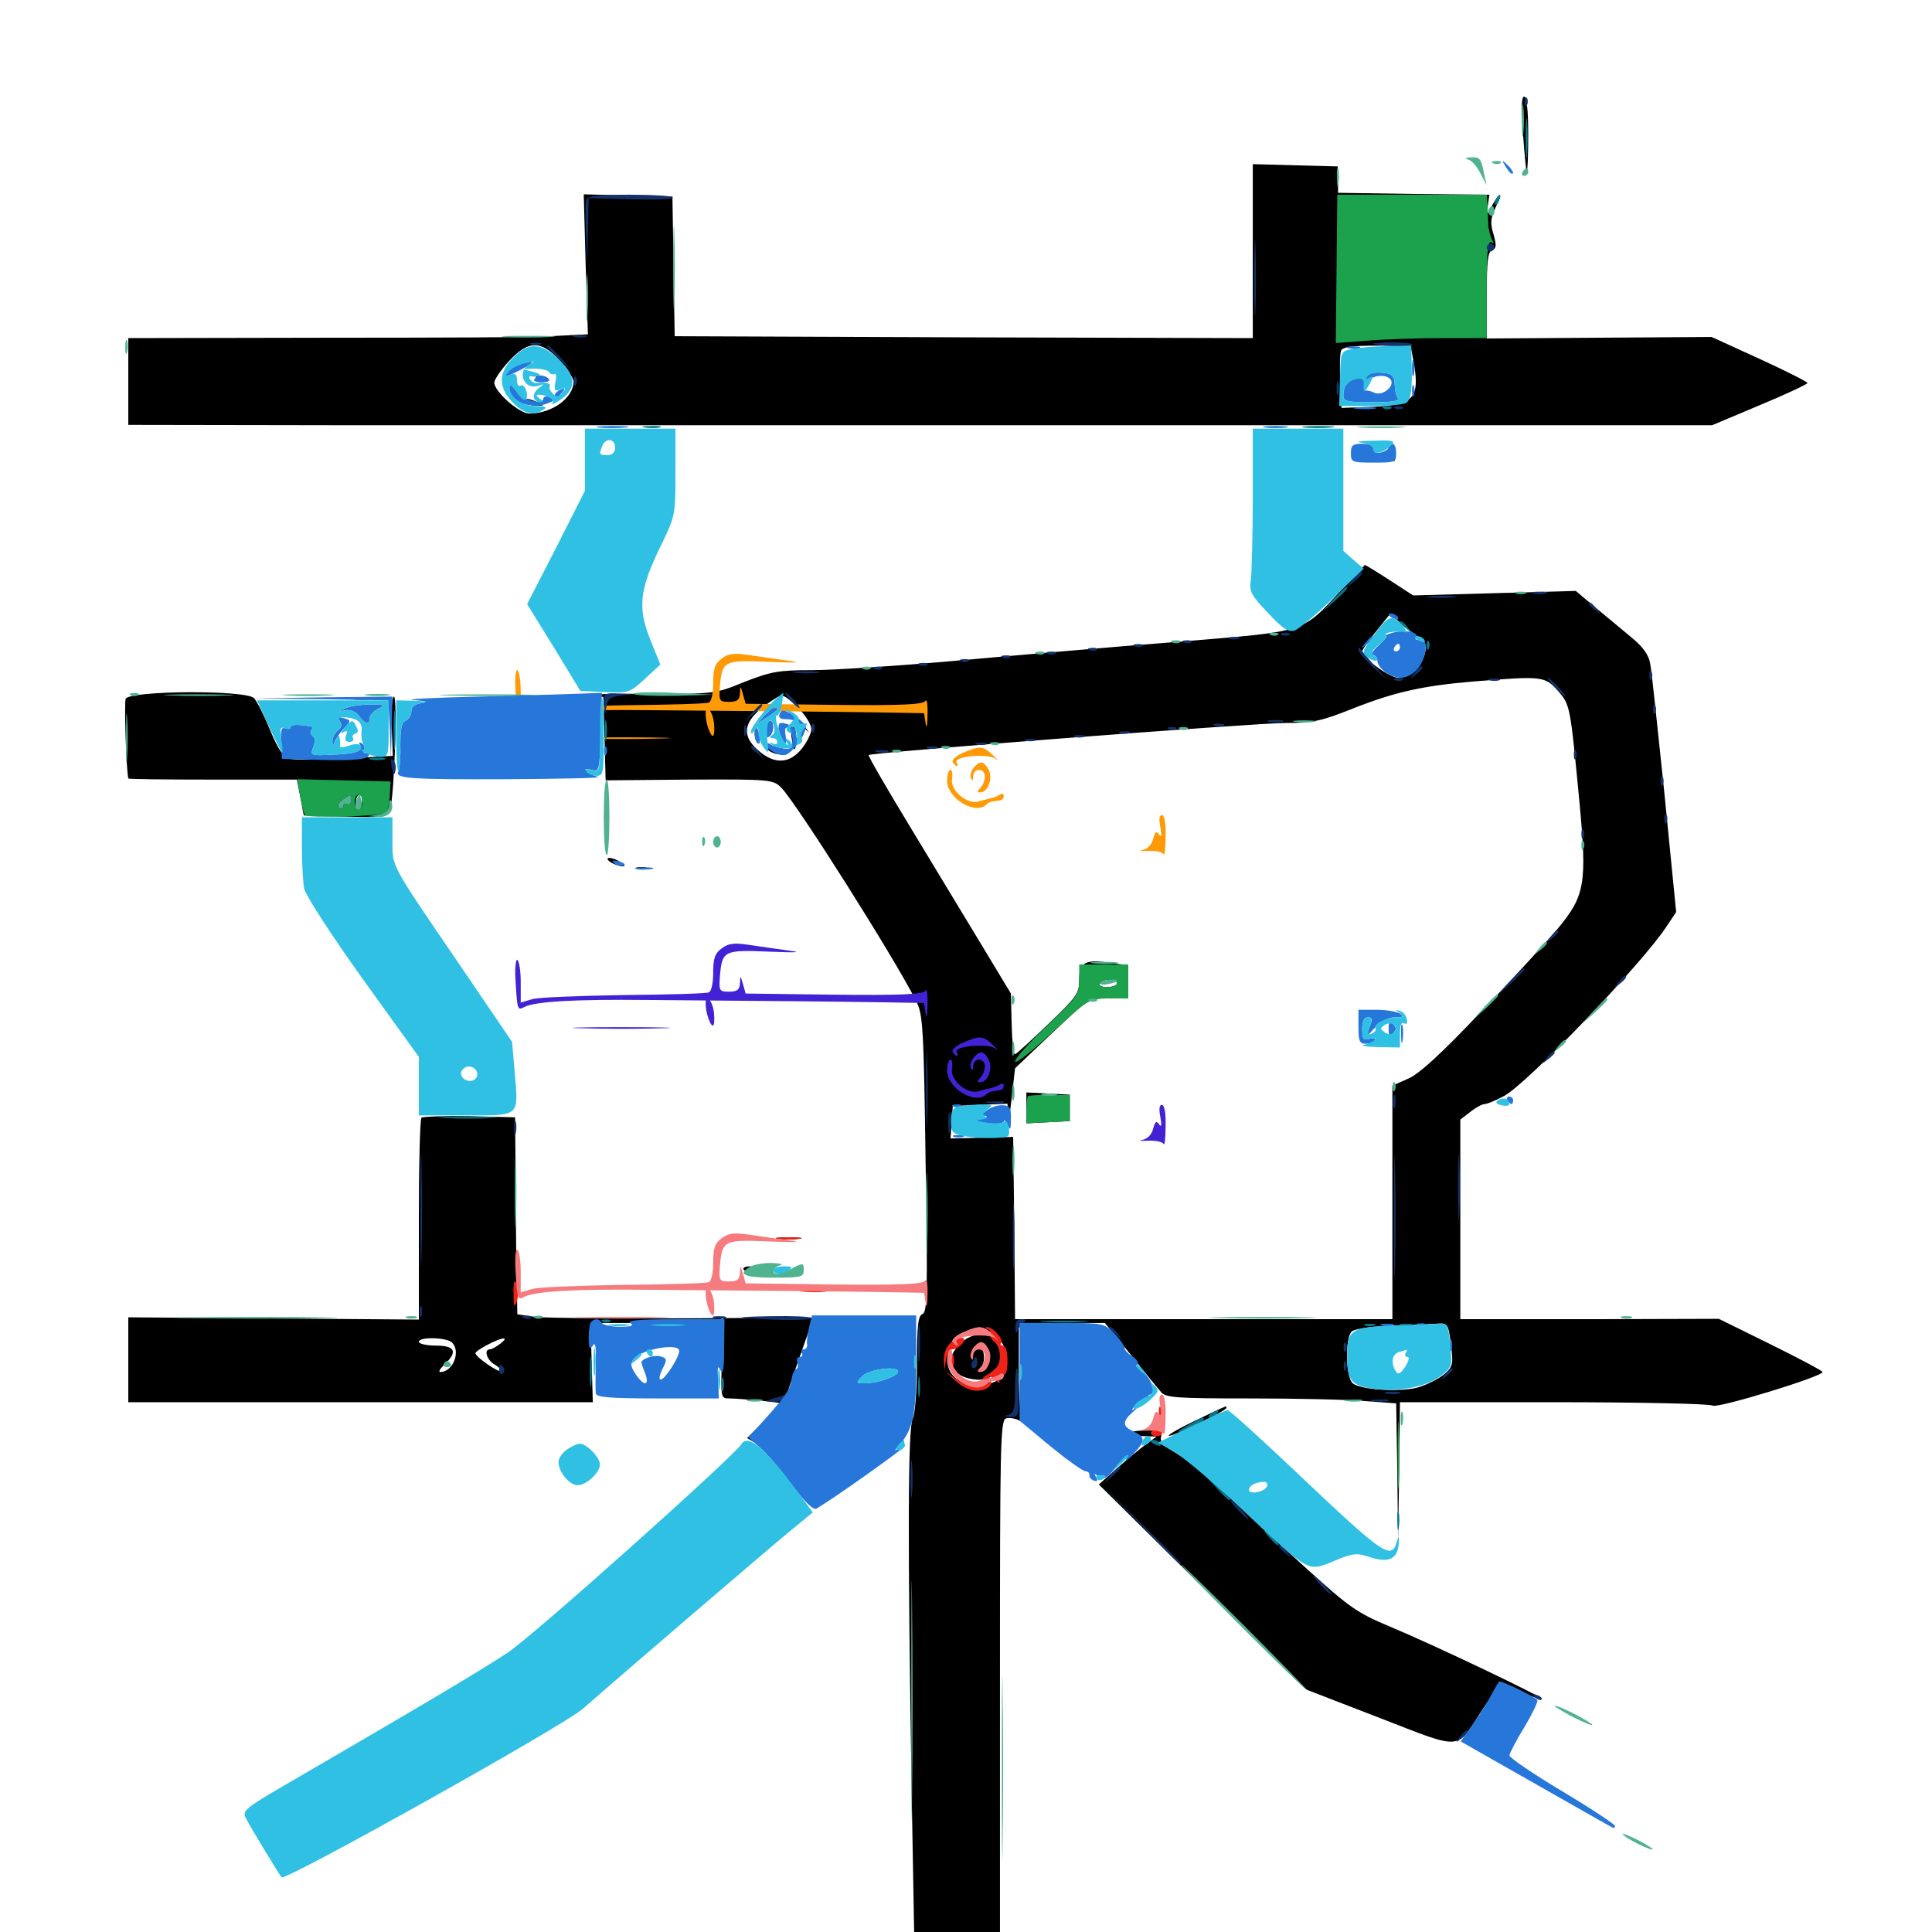 <svg xmlns="http://www.w3.org/2000/svg" viewBox="0 -1000 1000 1000">
	<path fill="#000000" d="M788.281 -931.055C789.062 -920.508 789.844 -911.523 790.234 -911.133C790.625 -910.742 791.016 -919.141 791.016 -930.078C791.016 -942.773 790.234 -950 788.867 -950C787.5 -950 787.305 -943.945 788.281 -931.055ZM763.672 -917.773C763.672 -916.797 764.648 -914.453 765.625 -912.891C766.602 -911.328 767.578 -910.938 767.578 -911.914C767.578 -913.086 766.602 -915.234 765.625 -916.797C764.648 -918.359 763.672 -918.945 763.672 -917.773ZM648.438 -869.922V-825L498.828 -825.391L349.219 -825.977L348.633 -862.109L348.047 -898.242L325.195 -898.828L302.148 -899.414L303.125 -863.086L304.297 -826.953L296.094 -826.562C291.797 -826.367 284.57 -825.977 280.273 -825.781C275.977 -825.391 226.172 -825.195 169.531 -825.195L66.406 -825V-802.539V-780.078L185.156 -779.883H594.922H886.133L910.742 -790.234C924.414 -795.898 935.547 -801.172 935.547 -801.758C935.547 -802.344 924.414 -808.008 910.742 -814.258L885.938 -825.586L827.734 -825.195L769.531 -824.805V-847.07C769.531 -864.648 770.117 -869.727 772.266 -870.508C774.609 -871.484 774.609 -873.047 773.047 -878.711C771.289 -884.375 771.484 -886.914 774.023 -892.383C777.93 -900.586 776.758 -901.562 772.461 -893.945L769.336 -888.477L770.117 -893.75L770.898 -899.219L731.836 -899.609L692.578 -900.195V-907.031L692.383 -913.867L670.508 -914.453L648.438 -915.039ZM289.844 -813.281C293.75 -808.984 296.875 -804.102 296.875 -802.539C296.875 -793.945 285.547 -785.938 274.023 -785.938C268.75 -785.938 255.859 -797.266 255.859 -801.953C255.859 -803.516 259.18 -808.398 263.281 -812.891C273.438 -824.023 280.078 -824.023 289.844 -813.281ZM731.25 -815.039C735.352 -794.141 732.422 -790.43 710.938 -789.453L694.336 -788.867L693.75 -802.344C693.359 -809.766 693.555 -816.992 694.141 -818.555C694.922 -820.312 699.805 -821.094 712.5 -821.094H730.078ZM277.344 -804.688C277.344 -806.25 283.008 -805.469 283.984 -803.711C284.766 -802.734 283.398 -802.344 281.25 -802.93C279.102 -803.516 277.344 -804.297 277.344 -804.688ZM265.82 -796.289C267.188 -793.945 268.75 -792.383 269.336 -792.969C269.922 -793.359 268.75 -795.312 266.797 -797.266C263.477 -800.391 263.281 -800.391 265.82 -796.289ZM272.461 -791.797C273.047 -790.82 275.586 -789.844 277.93 -790.039C282.031 -790.039 282.031 -790.234 278.32 -791.797C272.852 -794.141 271.094 -794.141 272.461 -791.797ZM720.898 -763.281C720.898 -761.133 721.484 -760.547 722.07 -762.109C722.656 -763.477 722.461 -765.234 721.875 -765.82C721.289 -766.602 720.703 -765.43 720.898 -763.281ZM694.531 -694.922C673.438 -672.07 677.344 -673.438 609.375 -667.773C576.562 -665.234 525 -660.742 494.727 -658.008C464.258 -655.273 430.664 -653.125 420.117 -653.125C402.734 -653.125 399.023 -652.344 385.352 -647.07C370.117 -640.82 369.922 -640.82 334.961 -640.82C315.625 -641.016 302.539 -640.625 306.055 -640.039L312.305 -639.258L312.891 -617.773L313.477 -596.094L356.836 -596.484C399.414 -596.68 400.195 -596.484 404.492 -592.188C412.695 -583.594 462.891 -504.297 474.219 -481.836C477.734 -475 478.125 -468.164 479.102 -397.656C480.273 -331.055 479.883 -320.703 477.539 -319.922C475.195 -318.945 474.609 -314.062 474.609 -294.336C474.609 -279.883 473.633 -268.359 472.461 -265.82C469.922 -261.328 469.727 -203.32 471.875 -72.656L473.242 5.078H495.312H517.578V-129.688C517.578 -252.734 517.773 -264.648 520.703 -265.82C522.461 -266.406 525.781 -265.82 528.125 -264.453C531.445 -262.5 531.836 -262.5 529.883 -264.648C528.125 -266.406 527.344 -274.609 527.344 -291.211V-315.234H549.609H571.875L584.961 -299.219C591.992 -290.234 599.219 -281.445 600.781 -279.688C603.125 -276.562 608.008 -276.172 646.875 -276.172C670.898 -276.172 697.656 -275.586 706.445 -274.805L722.656 -273.633L723.242 -238.281L723.633 -202.93L724.219 -238.672L724.609 -274.219H804.297C848.047 -274.219 884.961 -273.438 886.523 -272.461C889.062 -270.898 943.359 -287.5 943.359 -289.844C943.359 -290.43 931.25 -296.875 916.602 -304.102L889.648 -317.383L822.852 -317.188H755.859V-368.75V-420.508L760.938 -424.414C763.867 -426.758 767.188 -428.516 768.359 -428.516C769.531 -428.516 774.023 -430.273 778.32 -432.617C790.039 -438.672 849.609 -500.781 862.5 -520.312L867.578 -527.93L861.523 -589.062C858.008 -622.656 854.883 -653.125 854.102 -656.641C853.32 -661.133 850.391 -665.234 844.141 -670.312C839.453 -674.219 831.055 -681.25 825.586 -685.742L815.625 -694.141L773.633 -692.969L731.445 -691.797L719.141 -699.805C712.5 -704.102 706.641 -707.617 706.445 -707.617C706.25 -707.422 700.977 -701.758 694.531 -694.922ZM735.352 -669.531C742.578 -665.43 733.398 -649.219 723.633 -649.219C719.141 -649.219 705.078 -659.57 705.078 -662.891C705.078 -663.672 708.398 -668.359 712.305 -673.242L719.531 -682.227L725.586 -676.953C729.102 -674.023 733.398 -670.703 735.352 -669.531ZM806.25 -642.578C812.695 -635.156 812.695 -635.547 817.578 -584.18C821.484 -542.578 820.312 -536.328 806.445 -519.531C800.977 -513.086 783.203 -493.555 766.797 -476.562C746.094 -454.688 734.766 -444.336 729.102 -441.797L720.703 -438.086V-377.734V-317.188H623.047H525.391L525 -364.453L524.414 -411.523L508.203 -411.133L491.992 -410.742L492.578 -419.141L493.164 -427.539L507.422 -428.125L521.484 -428.711L521.68 -422.266C521.875 -418.75 522.656 -422.852 523.633 -431.445L525.391 -447.07L544.336 -465.039C563.477 -483.203 563.477 -483.203 573.828 -483.203H583.984V-491.797V-500.391L575.195 -501.562C561.719 -503.711 558.594 -501.953 558.594 -492.773C558.594 -485.742 557.227 -483.984 542.773 -470.117C533.984 -461.719 526.367 -454.688 525.391 -454.297C524.609 -454.102 523.828 -460.938 523.633 -469.727L523.242 -485.742L508.984 -509.375C501.172 -522.266 484.375 -550 471.875 -570.703C459.18 -591.602 449.219 -608.789 449.609 -609.18C450.977 -610.547 649.609 -625.781 665.43 -625.781C679.492 -625.781 683.984 -626.758 700.586 -633.398C721.875 -641.797 736.719 -645.117 762.695 -647.266C798.242 -650.195 799.609 -650 806.25 -642.578ZM419.922 -622.656C419.922 -620.312 417.578 -615.625 414.844 -612.305C408.594 -604.688 400.977 -604.297 392.773 -611.328C382.617 -619.922 384.961 -628.125 400.391 -637.891C405.078 -641.016 405.469 -640.82 412.695 -633.984C416.797 -630.078 419.922 -625 419.922 -622.656ZM578.125 -491.016C578.125 -490.039 575.781 -489.062 573.047 -489.062C570.312 -489.062 568.555 -489.844 569.336 -491.016C569.922 -492.188 572.266 -492.969 574.414 -492.969C576.367 -492.969 578.125 -492.188 578.125 -491.016ZM750.977 -304.102C752.344 -293.555 751.953 -292.578 747.266 -288.477C744.336 -286.133 738.477 -283.203 733.789 -281.836C724.219 -279.297 704.297 -280.664 700.195 -283.984C696.484 -287.109 696.094 -308.008 699.805 -310.938C701.172 -312.109 710.156 -313.477 719.922 -313.867C729.492 -314.062 740.039 -314.648 743.359 -314.844C749.414 -315.234 749.609 -315.039 750.977 -304.102ZM514.453 -309.18C517.188 -307.031 519.531 -304.102 519.531 -302.93C519.531 -301.758 518.164 -302.734 516.406 -305.078C512.305 -310.938 503.125 -310.742 497.07 -304.492C491.406 -299.023 490.82 -294.531 495.508 -289.453C498.633 -285.938 509.766 -284.57 512.5 -287.305C514.453 -289.453 519.531 -289.648 519.531 -287.891C519.531 -286.914 515.82 -284.961 511.523 -283.594C504.883 -281.641 502.539 -281.836 498.438 -284.18C491.406 -288.086 489.453 -292.188 491.016 -300.391C492.188 -306.055 493.75 -308.203 498.633 -310.352C507.031 -314.062 508.398 -313.867 514.453 -309.18ZM511.719 -297.656C511.719 -294.531 510.742 -291.406 509.766 -290.82C508.398 -290.039 508.008 -291.211 508.984 -294.531C509.766 -297.656 509.18 -300.781 507.812 -302.539C505.664 -305.078 505.859 -305.273 508.594 -304.297C510.352 -303.516 511.719 -300.977 511.719 -297.656ZM503.32 -297.266C503.906 -298.633 503.711 -300.391 503.125 -300.977C502.539 -301.758 501.953 -300.586 502.148 -298.438C502.148 -296.289 502.734 -295.703 503.32 -297.266ZM715.43 -665.625C711.523 -663.867 715.625 -654.297 721.289 -652.344C725.391 -650.781 727.344 -651.172 730.469 -654.102C734.375 -657.617 735.938 -662.109 732.422 -659.961C729.102 -657.812 730.273 -661.328 733.984 -664.062C736.914 -666.406 736.719 -666.406 732.422 -665.43C729.688 -664.844 726.562 -663.477 725.195 -662.5C722.461 -660.352 718.164 -662.305 719.727 -665.039C720.898 -666.797 719.336 -667.188 715.43 -665.625ZM531.25 -426.562V-418.555L542.578 -419.141L553.711 -419.727V-426.562V-433.398L542.578 -433.984L531.25 -434.57ZM408.398 -629.102C408.789 -628.906 411.328 -626.953 414.062 -624.805L418.945 -620.898L415.234 -625.391C413.086 -627.734 410.547 -629.688 409.57 -629.688C408.398 -629.688 408.008 -629.492 408.398 -629.102ZM398.047 -626.562C397.07 -625.781 396.484 -623.438 396.484 -621.094C396.484 -618.359 397.07 -617.773 398.633 -619.336C399.805 -620.508 400.391 -623.047 400 -624.805C399.805 -626.562 398.828 -627.344 398.047 -626.562ZM403.32 -623.828C402.734 -622.852 403.125 -621.875 404.102 -621.875C405.273 -621.875 406.25 -622.852 406.25 -623.828C406.25 -625 405.859 -625.781 405.469 -625.781C404.883 -625.781 403.906 -625 403.32 -623.828ZM390.625 -620.117C390.625 -617.969 391.406 -615.82 392.383 -615.234C393.164 -614.648 393.555 -616.406 392.969 -618.945C391.992 -624.805 390.625 -625.391 390.625 -620.117ZM409.766 -617.969C410.156 -614.844 410.938 -612.109 411.328 -612.109C411.719 -612.109 412.109 -614.844 412.109 -617.969C412.109 -621.289 411.328 -623.828 410.547 -623.828C409.57 -623.828 409.18 -621.289 409.766 -617.969ZM397.266 -612.305C398.828 -609.766 406.055 -608.398 407.422 -610.352C408.008 -611.328 407.812 -612.109 406.836 -612.305C406.055 -612.305 403.32 -612.695 400.781 -613.281C398.242 -613.672 396.68 -613.281 397.266 -612.305ZM65.039 -638.281C64.258 -636.133 65.234 -602.93 66.406 -597.07C66.406 -596.68 85.938 -596.484 109.961 -596.484H153.711L155.469 -587.305L157.227 -577.93L178.906 -577.344C200.195 -576.758 200.781 -576.953 201.953 -581.25C204.102 -588.477 205.859 -639.453 203.906 -639.453C202.93 -639.453 202.344 -632.617 202.734 -624.219L203.32 -608.789L179.102 -607.422C165.625 -606.641 152.539 -606.641 150 -607.227C146.68 -608.203 144.141 -611.719 139.844 -622.07C136.719 -629.688 133.008 -637.109 131.445 -638.672C127.148 -642.969 66.797 -642.578 65.039 -638.281ZM187.5 -585.938C187.5 -584.375 186.719 -582.617 185.742 -581.836C184.57 -581.25 183.984 -582.617 184.18 -584.766C184.375 -589.258 187.5 -590.234 187.5 -585.938ZM169.336 -582.422C169.922 -583.789 169.727 -585.547 169.141 -586.133C168.555 -586.914 167.969 -585.742 168.164 -583.594C168.164 -581.445 168.75 -580.859 169.336 -582.422ZM181.25 -638.086C177.734 -638.477 180.078 -638.867 186.523 -638.867C192.969 -638.867 195.898 -638.477 192.969 -638.086C190.039 -637.695 184.766 -637.695 181.25 -638.086ZM314.453 -555.469C314.453 -553.711 322.07 -550.586 323.242 -551.953C323.633 -552.344 321.875 -553.516 319.141 -554.883C316.602 -556.055 314.453 -556.25 314.453 -555.469ZM329.688 -550.195C328.32 -550.781 329.297 -551.172 332.031 -551.172C334.766 -551.172 335.742 -550.781 334.57 -550.195C333.203 -549.805 330.859 -549.805 329.688 -550.195ZM218.164 -421.484C217.383 -420.703 216.797 -396.875 216.797 -368.555V-316.992L141.602 -317.578L66.406 -318.164V-296.289V-274.219H186.719H306.836L306.25 -294.727L305.664 -315.234H334.18C350 -315.234 365.43 -315.82 368.555 -316.406L374.414 -317.578L373.633 -296.875C373.047 -276.172 373.047 -276.172 377.539 -276.172C380.078 -276.172 387.5 -275.586 393.945 -275L405.664 -273.633L413.086 -295.312L420.703 -316.992L444.336 -317.773C457.227 -318.164 426.953 -318.164 376.953 -317.773C326.953 -317.383 282.031 -317.773 276.953 -318.359L267.773 -319.727L267.578 -330.664C267.383 -336.719 266.992 -359.57 266.992 -381.641L266.602 -421.68L242.969 -422.266C230.078 -422.461 218.945 -422.07 218.164 -421.484ZM233.984 -305.078C238.672 -300.391 234.375 -289.844 227.93 -289.844C226.758 -289.844 227.734 -291.602 230.078 -293.75C237.109 -300.391 235.547 -303.516 225.586 -303.516C220.703 -303.516 216.797 -304.492 216.797 -305.469C216.797 -308.203 231.25 -307.812 233.984 -305.078ZM258.984 -304.492C256.836 -302.93 254.492 -301.562 253.516 -301.562C250.195 -301.562 252.148 -295.703 256.055 -293.75C258.203 -292.383 259.57 -291.016 259.18 -290.43C258.008 -289.453 246.094 -297.656 246.094 -299.609C246.094 -300.977 257.812 -307.227 260.742 -307.227C261.914 -307.227 260.938 -306.055 258.984 -304.492ZM402.93 -358.789C399.805 -359.18 402.344 -359.57 408.203 -359.57C414.062 -359.57 416.602 -359.18 413.672 -358.789C410.547 -358.398 405.859 -358.398 402.93 -358.789ZM384.766 -343.164C384.766 -345.117 391.016 -344.922 394.141 -342.773C395.898 -341.797 394.727 -341.211 390.82 -341.406C387.5 -341.602 384.766 -342.188 384.766 -343.164ZM411.719 -341.211C410.156 -341.797 410.742 -342.383 412.891 -342.383C415.039 -342.578 416.211 -341.992 415.43 -341.406C414.844 -340.82 413.086 -340.625 411.719 -341.211ZM618.164 -264.453C609.57 -260.352 603.711 -256.836 605.078 -256.836C607.812 -256.641 634.766 -269.727 634.766 -271.289C634.766 -272.461 636.523 -273.242 618.164 -264.453ZM392.969 -261.914L386.719 -255.664L391.211 -252.93C395.117 -250.391 395.312 -250.391 392.773 -253.516C390.43 -256.445 390.625 -257.422 395.508 -262.5C398.633 -265.82 400.781 -268.359 400.195 -268.359C399.609 -268.359 396.484 -265.43 392.969 -261.914ZM538.086 -256.641C540.039 -254.492 541.992 -252.734 542.578 -252.734C543.164 -252.734 541.992 -254.492 540.039 -256.641C538.086 -258.789 536.133 -260.547 535.547 -260.547C534.961 -260.547 536.133 -258.789 538.086 -256.641ZM585.352 -258.203C585.742 -257.227 589.062 -256.641 592.383 -256.641L598.633 -256.445L592.773 -252.148C589.648 -249.805 582.812 -244.141 577.734 -239.648L568.75 -231.641L622.461 -178.516L676.367 -125.391L714.258 -110.742C757.617 -93.945 753.516 -93.75 766.992 -114.648C771.68 -121.875 776.367 -127.734 777.344 -127.734C778.125 -127.734 783.203 -125.977 788.281 -123.828C793.359 -121.68 797.656 -120.117 798.242 -120.508C799.023 -121.484 742.969 -148.242 719.141 -158.203C702.734 -165.039 698.242 -168.164 677.148 -187.305C664.062 -199.023 645.508 -216.406 635.742 -225.586C626.172 -234.766 614.062 -244.727 609.18 -247.656C602.539 -251.367 600.195 -253.906 600.977 -256.25C601.562 -258.984 600.391 -259.57 593.164 -259.57C588.281 -259.57 584.766 -258.984 585.352 -258.203ZM547.852 -248.828C549.805 -246.68 551.758 -244.922 552.344 -244.922C552.93 -244.922 551.758 -246.68 549.805 -248.828C547.852 -250.977 545.898 -252.734 545.312 -252.734C544.727 -252.734 545.898 -250.977 547.852 -248.828ZM777.344 -87.891C777.344 -87.5 784.961 -82.812 794.531 -77.539C803.906 -72.07 815.039 -65.82 819.336 -63.477C834.766 -54.688 818.359 -66.406 799.219 -77.734C782.617 -87.695 777.344 -90.039 777.344 -87.891Z"/>
	<path fill="#ff9906" d="M373.633 -659.18C370.117 -656.641 369.141 -654.102 369.141 -646.68C369.141 -640.82 368.164 -636.719 366.797 -636.328C365.43 -635.742 345.508 -635.156 322.656 -634.961C299.805 -634.57 278.516 -633.789 275.391 -632.812L269.531 -631.055V-641.602C269.531 -647.461 268.75 -652.539 267.773 -653.125C266.992 -653.711 266.406 -649.219 266.797 -642.969C267.773 -627.148 267.773 -626.953 271.289 -628.711C276.758 -631.641 297.07 -632.812 334.961 -632.422C403.125 -631.836 430.469 -631.641 454.492 -631.25L478.32 -630.859L479.102 -625.586C479.492 -622.461 480.078 -624.219 480.078 -629.883C480.273 -635.547 479.688 -638.672 478.906 -637.109C477.539 -635.352 466.797 -634.766 431.641 -635.156L385.938 -635.742L384.57 -640.625C383.203 -645.312 383.203 -645.312 383.008 -641.211C382.812 -637.695 381.641 -636.719 377.344 -636.719C372.266 -636.719 372.07 -637.109 372.656 -645.117C373.828 -658.008 374.805 -658.398 398.242 -657.422C412.695 -656.836 415.625 -657.031 408.203 -658.008C402.344 -658.789 393.164 -660.156 387.695 -660.938C380.078 -662.109 376.953 -661.719 373.633 -659.18ZM365.234 -630.469C365.234 -625.977 367.578 -619.141 368.945 -619.141C369.727 -619.141 369.922 -622.266 369.531 -625.977C368.75 -632.227 365.234 -635.938 365.234 -630.469ZM301.367 -617.773C289.844 -617.969 298.828 -618.359 321.289 -618.359C343.945 -618.359 353.32 -617.969 342.383 -617.773C331.445 -617.383 312.891 -617.383 301.367 -617.773ZM498.438 -610.352C494.922 -608.789 492.383 -606.641 493.164 -605.469C493.75 -604.492 494.727 -603.516 495.312 -603.516C495.898 -603.516 495.898 -604.297 495.117 -605.273C493.164 -608.594 511.523 -610.156 515.234 -607.227C517.188 -605.664 516.602 -606.445 514.062 -608.984C508.789 -614.062 507.227 -614.062 498.438 -610.352ZM503.906 -602.539C502.734 -600.977 501.953 -598.633 502.539 -597.266C503.32 -595.703 503.711 -595.898 503.711 -598.242C503.906 -602.734 509.766 -602.539 509.766 -598.047C509.766 -596.094 508.789 -593.555 507.422 -592.188C505.664 -590.43 505.664 -589.844 507.422 -589.844C511.328 -589.844 514.062 -597.266 511.719 -601.562C509.18 -606.25 507.227 -606.445 503.906 -602.539ZM490.234 -595.898C490.234 -586.719 504.883 -577.93 510.547 -583.594C511.328 -584.375 512.891 -585.156 513.867 -585.156C514.844 -585.352 516.602 -585.547 517.578 -585.742C518.75 -585.742 519.531 -586.914 519.531 -588.086C519.531 -589.258 518.555 -589.453 517.188 -588.477C515.82 -587.695 513.672 -586.914 512.5 -586.719C511.328 -586.523 508.594 -585.742 506.445 -585.156C500.586 -583.398 491.602 -591.016 492.773 -596.875C493.164 -599.414 492.773 -601.562 491.992 -601.562C491.016 -601.562 490.234 -599.023 490.234 -595.898ZM600.586 -571.875C601.367 -567.578 601.172 -566.406 600 -567.969C598.633 -570.117 597.852 -569.531 596.875 -565.82C596.094 -562.695 593.945 -560.547 591.211 -559.961C588.867 -559.57 590.234 -559.375 594.141 -559.57C598.242 -559.766 601.758 -558.984 602.344 -557.812C602.734 -556.641 603.32 -560.742 603.32 -566.992C603.516 -573.633 602.734 -578.125 601.367 -578.125C600 -578.125 599.805 -575.781 600.586 -571.875Z"/>
	<path fill="#ef2218" d="M402.93 -358.789C399.805 -359.18 402.344 -359.57 408.203 -359.57C414.062 -359.57 416.602 -359.18 413.672 -358.789C410.547 -358.398 405.859 -358.398 402.93 -358.789ZM265.82 -329.492C265.82 -323.828 266.211 -323.047 267.383 -325.977C268.75 -329.492 268.164 -336.719 266.406 -336.719C266.016 -336.719 265.625 -333.398 265.82 -329.492ZM415.625 -331.445C412.109 -331.836 414.453 -332.227 420.898 -332.227C427.344 -332.227 430.273 -331.836 427.344 -331.445C424.414 -331.055 419.141 -331.055 415.625 -331.445ZM511.328 -311.914C512.5 -311.523 513.281 -310.352 512.695 -309.375C512.109 -308.594 513.086 -306.836 514.648 -305.469C517.773 -302.93 518.555 -296.094 516.016 -292.578C515.234 -291.406 512.891 -289.453 510.742 -288.281C508.594 -287.109 508.008 -285.938 509.375 -285.938C510.742 -285.938 511.328 -285.156 510.742 -283.984C508.789 -280.664 500.781 -281.836 494.922 -286.133L489.258 -290.234L494.727 -285.156C500.391 -280.078 506.641 -278.711 511.523 -281.836C513.086 -282.812 513.477 -284.57 512.5 -286.133C511.328 -288.281 511.719 -288.281 514.453 -286.133C517.383 -283.789 517.773 -283.789 517.188 -286.133C516.797 -287.695 517.773 -288.672 519.141 -288.477C520.703 -288.086 521.484 -290.43 521.484 -295.703C521.484 -300.391 520.508 -303.516 519.141 -303.516C517.969 -303.516 517.578 -304.102 518.164 -304.883C519.922 -306.445 513.867 -313.281 510.938 -313.086C509.766 -313.086 509.766 -312.5 511.328 -311.914ZM491.406 -304.297C489.648 -302.734 488.477 -299.023 488.477 -296.094L488.867 -290.82L489.648 -296.289C490.039 -299.219 491.602 -301.562 492.969 -301.562C494.531 -301.562 496.68 -302.93 498.047 -304.492C501.562 -308.594 495.508 -308.594 491.406 -304.297ZM492.578 -295.703C492.578 -292.969 492.969 -291.992 493.555 -293.359C493.945 -294.531 493.945 -296.875 493.555 -298.242C492.969 -299.414 492.578 -298.438 492.578 -295.703ZM599.805 -269.141C599.805 -266.992 600.391 -266.406 600.977 -267.969C601.562 -269.336 601.367 -271.094 600.781 -271.68C600.195 -272.461 599.609 -271.289 599.805 -269.141ZM595.703 -258.203C595.703 -257.422 597.07 -256.641 598.633 -256.641C600.195 -256.641 601.562 -257.422 601.562 -258.203C601.562 -259.18 600.195 -259.961 598.633 -259.961C597.07 -259.961 595.703 -259.18 595.703 -258.203Z"/>
	<path fill="#1ca14c" d="M691.797 -860.742L691.406 -822.461L707.422 -823.633C716.406 -824.414 733.984 -825 746.68 -825H769.531V-850.586C769.531 -869.336 770.117 -875.586 771.875 -874.609C773.242 -873.633 773.438 -874.023 772.266 -875.977C771.484 -877.539 770.508 -880.859 770.312 -883.594C770.312 -886.328 769.922 -890.82 769.922 -893.945L769.531 -899.219H730.859H692.188ZM155.273 -588.281C156.055 -583.594 157.227 -579.102 157.812 -578.125C158.789 -576.367 198.438 -577.539 200.195 -579.297C200.781 -579.883 201.367 -583.594 201.758 -587.891L202.148 -595.508L178.125 -596.094L153.906 -596.68ZM181.641 -585.547C181.641 -583.984 180.859 -583.203 179.688 -583.789C178.711 -584.375 177.734 -583.984 177.734 -582.812C177.734 -581.641 176.758 -581.25 175.586 -581.836C174.414 -582.812 174.805 -584.18 177.148 -585.938C181.641 -589.258 181.641 -589.258 181.641 -585.547ZM187.5 -584.766C187.5 -582.617 186.719 -580.859 185.547 -580.859C184.57 -580.859 183.594 -582.617 183.594 -584.766C183.594 -586.914 184.57 -588.672 185.547 -588.672C186.719 -588.672 187.5 -586.914 187.5 -584.766ZM170.703 -583.789C169.922 -585.352 169.141 -586.719 168.75 -586.719C168.359 -586.719 167.969 -585.352 167.969 -583.789C167.969 -582.227 168.75 -580.859 169.922 -580.859C170.898 -580.859 171.289 -582.227 170.703 -583.789ZM558.594 -492.773C558.594 -485.352 557.617 -483.984 541.992 -469.141C532.812 -460.547 525.391 -452.148 525.391 -450.586C525.391 -449.023 533.984 -455.664 544.531 -465.43C563.477 -483.008 563.477 -483.203 573.828 -483.203H583.984V-491.992V-500.781H571.289H558.594ZM578.125 -491.016C578.125 -490.039 575.781 -489.062 573.047 -489.062C570.312 -489.062 568.555 -489.844 569.336 -491.016C569.922 -492.188 572.266 -492.969 574.414 -492.969C576.367 -492.969 578.125 -492.188 578.125 -491.016ZM532.031 -432.617C531.641 -432.227 531.25 -428.711 531.25 -425.195V-418.555L542.578 -419.141L553.711 -419.727V-426.367V-433.203H543.359C537.5 -433.398 532.617 -433.008 532.031 -432.617ZM723.438 -246.875C723.438 -231.25 723.828 -225 724.023 -232.812C724.414 -240.43 724.414 -253.32 724.023 -261.133C723.828 -268.75 723.438 -262.5 723.438 -246.875Z"/>
	<path fill="#143269" d="M789.258 -946.875C789.258 -944.727 789.844 -944.141 790.43 -945.703C791.016 -947.07 790.82 -948.828 790.234 -949.414C789.648 -950.195 789.062 -949.023 789.258 -946.875ZM303.516 -896.68C302.93 -895.117 302.93 -887.109 303.32 -878.516L303.906 -863.086L304.297 -880.273L304.688 -897.461L326.953 -896.875C339.258 -896.484 348.828 -896.875 348.242 -897.852C347.852 -898.633 337.695 -899.219 325.977 -899.219C309.961 -899.219 304.297 -898.633 303.516 -896.68ZM649.219 -856.25C649.219 -838.477 649.609 -831.25 649.805 -840.234C650.195 -849.023 650.195 -863.477 649.805 -872.461C649.609 -881.25 649.219 -874.023 649.219 -856.25ZM769.531 -871.875C769.531 -870.898 770.508 -869.922 771.484 -869.922C772.656 -869.922 773.438 -870.898 773.438 -871.875C773.438 -873.047 772.656 -873.828 771.484 -873.828C770.508 -873.828 769.531 -873.047 769.531 -871.875ZM297.461 -825.586C295.508 -826.172 296.68 -826.562 299.805 -826.562C303.125 -826.562 304.492 -826.172 303.32 -825.586C301.953 -825.195 299.219 -825.195 297.461 -825.586ZM275 -821.68C273.633 -822.266 274.609 -822.656 277.344 -822.656C280.078 -822.656 281.055 -822.266 279.883 -821.68C278.516 -821.289 276.172 -821.289 275 -821.68ZM710.938 -821.875C709.375 -822.266 713.086 -822.656 719.141 -822.852C725.195 -822.852 730.664 -822.461 731.055 -821.68C732.031 -820.312 717.578 -820.508 710.938 -821.875ZM283.203 -820.508C283.203 -820.117 286.133 -817.383 289.648 -814.062L295.898 -808.398L290.234 -814.844C284.766 -820.703 283.203 -822.07 283.203 -820.508ZM297.07 -802.344C297.07 -800.195 297.656 -799.609 298.242 -801.172C298.828 -802.539 298.633 -804.297 298.047 -804.883C297.461 -805.664 296.875 -804.492 297.07 -802.344ZM691.797 -798.633C691.797 -795.508 692.188 -794.336 692.773 -796.289C693.164 -798.047 693.164 -800.781 692.773 -802.148C692.188 -803.32 691.797 -801.953 691.797 -798.633ZM722.266 -788.477C720.703 -789.062 721.289 -789.648 723.438 -789.648C725.586 -789.844 726.758 -789.258 725.977 -788.672C725.391 -788.086 723.633 -787.891 722.266 -788.477ZM700 -699.609L696.289 -695.117L700.781 -698.828C704.883 -702.344 706.055 -703.906 704.492 -703.906C704.102 -703.906 702.148 -701.953 700 -699.609ZM793.555 -692.773C791.602 -693.359 793.164 -693.75 796.875 -693.75C800.586 -693.75 802.148 -693.359 800.391 -692.773C798.438 -692.383 795.312 -692.383 793.555 -692.773ZM739.844 -690.82C736.328 -691.211 739.062 -691.602 746.094 -691.602C753.125 -691.602 755.859 -691.211 752.539 -690.82C749.023 -690.43 743.164 -690.43 739.844 -690.82ZM822.266 -687.5C822.266 -687.109 823.828 -685.547 825.781 -684.18C828.711 -681.641 828.906 -681.836 826.367 -684.961C823.828 -688.086 822.266 -689.062 822.266 -687.5ZM663.672 -671.289C662.109 -671.875 662.695 -672.461 664.844 -672.461C666.992 -672.656 668.164 -672.07 667.383 -671.484C666.797 -670.898 665.039 -670.703 663.672 -671.289ZM636.328 -669.336C634.961 -669.922 635.938 -670.312 638.672 -670.312C641.406 -670.312 642.383 -669.922 641.211 -669.336C639.844 -668.945 637.5 -668.945 636.328 -669.336ZM612.891 -667.383C611.328 -667.969 611.914 -668.555 614.062 -668.555C616.211 -668.75 617.383 -668.164 616.602 -667.578C616.016 -666.992 614.258 -666.797 612.891 -667.383ZM587.5 -665.43C585.938 -666.016 586.523 -666.602 588.672 -666.602C590.82 -666.797 591.992 -666.211 591.211 -665.625C590.625 -665.039 588.867 -664.844 587.5 -665.43ZM564.062 -663.477C562.5 -664.062 563.086 -664.648 565.234 -664.648C567.383 -664.844 568.555 -664.258 567.773 -663.672C567.188 -663.086 565.43 -662.891 564.062 -663.477ZM703.125 -663.672C703.125 -662.5 706.445 -658.594 710.547 -654.883L717.773 -648.242L710.938 -656.055C707.227 -660.352 703.906 -664.258 703.711 -664.648C703.32 -665.039 703.125 -664.648 703.125 -663.672ZM542.578 -661.523C541.016 -662.109 541.602 -662.695 543.75 -662.695C545.898 -662.891 547.07 -662.305 546.289 -661.719C545.703 -661.133 543.945 -660.938 542.578 -661.523ZM519.141 -659.57C517.578 -660.156 518.164 -660.742 520.312 -660.742C522.461 -660.938 523.633 -660.352 522.852 -659.766C522.266 -659.18 520.508 -658.984 519.141 -659.57ZM497.656 -657.617C496.094 -658.203 496.68 -658.789 498.828 -658.789C500.977 -658.984 502.148 -658.398 501.367 -657.812C500.781 -657.227 499.023 -657.031 497.656 -657.617ZM476.172 -655.664C474.609 -656.25 475.195 -656.836 477.344 -656.836C479.492 -657.031 480.664 -656.445 479.883 -655.859C479.297 -655.273 477.539 -655.078 476.172 -655.664ZM452.734 -653.711C451.172 -654.297 451.758 -654.883 453.906 -654.883C456.055 -655.078 457.227 -654.492 456.445 -653.906C455.859 -653.32 454.102 -653.125 452.734 -653.711ZM732.227 -651.758C729.688 -648.633 729.883 -648.438 733.008 -650.977C736.133 -653.516 737.109 -655.078 735.547 -655.078C735.156 -655.078 733.594 -653.516 732.227 -651.758ZM411.719 -651.758C408.203 -652.148 410.547 -652.539 416.992 -652.539C423.438 -652.539 426.367 -652.148 423.438 -651.758C420.508 -651.367 415.234 -651.367 411.719 -651.758ZM853.711 -650C853.711 -647.852 854.297 -647.266 854.883 -648.828C855.469 -650.195 855.273 -651.953 854.688 -652.539C854.102 -653.32 853.516 -652.148 853.711 -650ZM722.266 -647.852C720.703 -648.438 721.289 -649.023 723.438 -649.023C725.586 -649.219 726.758 -648.633 725.977 -648.047C725.391 -647.461 723.633 -647.266 722.266 -647.852ZM771.094 -647.852C769.727 -648.438 770.703 -648.828 773.438 -648.828C776.172 -648.828 777.148 -648.438 775.977 -647.852C774.609 -647.461 772.266 -647.461 771.094 -647.852ZM804.688 -644.336C807.227 -641.602 809.766 -639.453 810.156 -639.453C810.742 -639.453 809.18 -641.602 806.641 -644.336C804.102 -647.07 801.562 -649.219 801.172 -649.219C800.586 -649.219 802.148 -647.07 804.688 -644.336ZM312.695 -635.156C313.086 -629.297 313.086 -629.297 313.867 -633.984C314.648 -638.477 315.82 -639.258 321.875 -640.039L329.102 -640.82L320.898 -641.016C312.695 -641.406 312.5 -641.406 312.695 -635.156ZM409.18 -637.5C411.133 -635.352 413.086 -633.594 413.672 -633.594C414.258 -633.594 413.086 -635.352 411.133 -637.5C409.18 -639.648 407.227 -641.406 406.641 -641.406C406.055 -641.406 407.227 -639.648 409.18 -637.5ZM389.453 -631.25L385.742 -626.758L390.234 -630.469C394.336 -633.984 395.508 -635.547 393.945 -635.547C393.555 -635.547 391.602 -633.594 389.453 -631.25ZM855.664 -632.422C855.664 -630.273 856.25 -629.688 856.836 -631.25C857.422 -632.617 857.227 -634.375 856.641 -634.961C856.055 -635.742 855.469 -634.57 855.664 -632.422ZM656.836 -626.367C654.883 -626.953 656.445 -627.344 660.156 -627.344C663.867 -627.344 665.43 -626.953 663.672 -626.367C661.719 -625.977 658.594 -625.977 656.836 -626.367ZM385.156 -621.875C385.156 -619.141 385.547 -618.164 386.133 -619.531C386.523 -620.703 386.523 -623.047 386.133 -624.414C385.547 -625.586 385.156 -624.609 385.156 -621.875ZM420.117 -622.656C420.117 -620.508 420.703 -619.922 421.289 -621.484C421.875 -622.852 421.68 -624.609 421.094 -625.195C420.508 -625.977 419.922 -624.805 420.117 -622.656ZM628.516 -624.414C627.148 -625 628.125 -625.391 630.859 -625.391C633.594 -625.391 634.57 -625 633.398 -624.414C632.031 -624.023 629.688 -624.023 628.516 -624.414ZM605.078 -622.461C603.516 -623.047 604.102 -623.633 606.25 -623.633C608.398 -623.828 609.57 -623.242 608.789 -622.656C608.203 -622.07 606.445 -621.875 605.078 -622.461ZM579.688 -620.508C578.32 -621.094 579.297 -621.484 582.031 -621.484C584.766 -621.484 585.742 -621.094 584.57 -620.508C583.203 -620.117 580.859 -620.117 579.688 -620.508ZM556.25 -618.555C554.883 -619.141 555.859 -619.531 558.594 -619.531C561.328 -619.531 562.305 -619.141 561.133 -618.555C559.766 -618.164 557.422 -618.164 556.25 -618.555ZM530.859 -616.602C529.492 -617.188 530.469 -617.578 533.203 -617.578C535.938 -617.578 536.914 -617.188 535.742 -616.602C534.375 -616.211 532.031 -616.211 530.859 -616.602ZM505.469 -614.648C504.102 -615.234 505.078 -615.625 507.812 -615.625C510.547 -615.625 511.523 -615.234 510.352 -614.648C508.984 -614.258 506.641 -614.258 505.469 -614.648ZM388.672 -613.281C388.672 -612.891 390.234 -611.328 392.188 -609.961C395.117 -607.422 395.312 -607.617 392.773 -610.742C390.234 -613.867 388.672 -614.844 388.672 -613.281ZM480.078 -612.695C478.711 -613.281 479.688 -613.672 482.422 -613.672C485.156 -613.672 486.133 -613.281 484.961 -612.695C483.594 -612.305 481.25 -612.305 480.078 -612.695ZM453.711 -610.742C451.758 -611.328 452.93 -611.719 456.055 -611.719C459.375 -611.719 460.742 -611.328 459.57 -610.742C458.203 -610.352 455.469 -610.352 453.711 -610.742ZM814.648 -608.984C814.648 -606.836 815.234 -606.25 815.82 -607.812C816.406 -609.18 816.211 -610.938 815.625 -611.523C815.039 -612.305 814.453 -611.133 814.648 -608.984ZM202.734 -602.93C203.711 -598.828 204.102 -598.438 204.688 -601.172C205.078 -603.125 204.688 -605.469 203.516 -606.641C202.344 -607.812 202.148 -606.641 202.734 -602.93ZM859.57 -595.312C859.57 -593.164 860.156 -592.578 860.742 -594.141C861.328 -595.508 861.133 -597.266 860.547 -597.852C859.961 -598.633 859.375 -597.461 859.57 -595.312ZM861.523 -575.781C861.523 -573.633 862.109 -573.047 862.695 -574.609C863.281 -575.977 863.086 -577.734 862.5 -578.32C861.914 -579.102 861.328 -577.93 861.523 -575.781ZM818.555 -567.969C818.555 -565.82 819.141 -565.234 819.727 -566.797C820.312 -568.164 820.117 -569.922 819.531 -570.508C818.945 -571.289 818.359 -570.117 818.555 -567.969ZM802.539 -515.039C800 -511.914 800.195 -511.719 803.32 -514.258C806.445 -516.797 807.422 -518.359 805.859 -518.359C805.469 -518.359 803.906 -516.797 802.539 -515.039ZM781.055 -491.602L774.414 -484.18L781.836 -490.82C785.742 -494.531 789.062 -497.852 789.062 -498.242C789.062 -499.805 787.5 -498.242 781.055 -491.602ZM837.695 -491.602C835.156 -488.477 835.352 -488.281 838.477 -490.82C841.602 -493.359 842.578 -494.922 841.016 -494.922C840.625 -494.922 839.062 -493.359 837.695 -491.602ZM479.297 -436.328C479.297 -418.555 479.688 -411.328 479.883 -420.312C480.273 -429.102 480.273 -443.555 479.883 -452.539C479.688 -461.328 479.297 -454.102 479.297 -436.328ZM800.586 -452.539C798.047 -449.414 798.242 -449.219 801.367 -451.758C803.125 -453.125 804.688 -454.688 804.688 -455.078C804.688 -456.641 803.125 -455.664 800.586 -452.539ZM721.094 -429.492C721.094 -426.367 721.484 -425.195 722.07 -427.148C722.461 -428.906 722.461 -431.641 722.07 -433.008C721.484 -434.18 721.094 -432.812 721.094 -429.492ZM511.328 -429.102C508.789 -429.492 510.352 -429.883 514.648 -429.883C518.945 -430.078 520.898 -429.688 519.141 -429.102C517.188 -428.711 513.672 -428.711 511.328 -429.102ZM490.82 -418.75C490.82 -413.867 491.211 -411.914 491.602 -414.453C491.992 -416.797 491.992 -420.703 491.602 -423.242C491.211 -425.586 490.82 -423.633 490.82 -418.75ZM217.578 -373.828C217.578 -347.461 217.969 -336.719 218.164 -350C218.555 -363.086 218.555 -384.57 218.164 -397.852C217.969 -410.938 217.578 -400.195 217.578 -373.828ZM266.016 -415.82C266.016 -412.695 266.406 -411.523 266.992 -413.477C267.383 -415.234 267.383 -417.969 266.992 -419.336C266.406 -420.508 266.016 -419.141 266.016 -415.82ZM721.484 -369.922C721.484 -341.406 721.875 -329.883 722.07 -344.141C722.461 -358.203 722.461 -381.641 722.07 -395.898C721.875 -409.961 721.484 -398.438 721.484 -369.922ZM754.688 -385.547C754.688 -369.922 755.078 -363.672 755.273 -371.484C755.664 -379.102 755.664 -391.992 755.273 -399.805C755.078 -407.422 754.688 -401.172 754.688 -385.547ZM524.219 -360.156C524.219 -344.531 524.609 -338.281 524.805 -346.094C525.195 -353.711 525.195 -366.602 524.805 -374.414C524.609 -382.031 524.219 -375.781 524.219 -360.156ZM217.188 -321.094C217.188 -318.359 217.578 -317.383 218.164 -318.75C218.555 -319.922 218.555 -322.266 218.164 -323.633C217.578 -324.805 217.188 -323.828 217.188 -321.094ZM271.094 -317.773C269.531 -318.359 270.117 -318.945 272.266 -318.945C274.414 -319.141 275.586 -318.555 274.805 -317.969C274.219 -317.383 272.461 -317.188 271.094 -317.773ZM369.727 -317.773C367.773 -318.359 368.945 -318.75 372.07 -318.75C375.391 -318.75 376.758 -318.359 375.586 -317.773C374.219 -317.383 371.484 -317.383 369.727 -317.773ZM384.766 -317.969C381.055 -318.164 387.305 -318.555 399.023 -318.75C410.547 -318.945 419.922 -318.555 419.922 -317.773C419.922 -316.406 401.172 -316.406 384.766 -317.969ZM475.195 -304.492C475.195 -295.898 475.586 -292.578 475.977 -297.266C476.367 -301.758 476.367 -308.789 475.977 -312.891C475.586 -316.797 475.195 -313.086 475.195 -304.492ZM525.586 -312.891C525.586 -309.766 525.977 -309.375 526.758 -311.328C527.344 -312.891 528.906 -314.844 530.078 -315.625C531.445 -316.602 530.859 -317.188 528.906 -317.188C526.562 -317.188 525.391 -315.82 525.586 -312.891ZM574.219 -312.5C574.219 -312.109 575.781 -310.547 577.734 -309.18C580.664 -306.641 580.859 -306.836 578.32 -309.961C575.781 -313.086 574.219 -314.062 574.219 -312.5ZM695.508 -302.344C695.508 -300.195 696.094 -299.609 696.68 -301.172C697.266 -302.539 697.07 -304.297 696.484 -304.883C695.898 -305.664 695.312 -304.492 695.508 -302.344ZM503.125 -294.727C502.539 -293.164 502.93 -291.797 503.906 -291.797C505.078 -291.797 505.859 -293.164 505.859 -294.727C505.859 -296.289 505.469 -297.656 505.078 -297.656C504.688 -297.656 503.906 -296.289 503.125 -294.727ZM695.508 -292.578C695.508 -290.43 696.094 -289.844 696.68 -291.406C697.266 -292.773 697.07 -294.531 696.484 -295.117C695.898 -295.898 695.312 -294.727 695.508 -292.578ZM258.398 -290.82C258.398 -289.258 259.18 -288.477 260.156 -289.062C261.133 -289.648 261.328 -291.016 260.742 -291.992C258.984 -294.531 258.398 -294.141 258.398 -290.82ZM525.391 -280.273C525.391 -270.898 524.805 -268.555 522.07 -267.773C519.336 -266.992 519.727 -266.797 523.047 -266.602C527.148 -266.406 527.344 -267.188 527.344 -279.102C527.344 -286.133 526.953 -291.797 526.367 -291.797C525.781 -291.797 525.391 -286.523 525.391 -280.273ZM747.852 -288.477C745.312 -285.352 745.508 -285.156 748.633 -287.695C751.758 -290.234 752.734 -291.797 751.172 -291.797C750.781 -291.797 749.219 -290.234 747.852 -288.477ZM717.383 -278.711C715.43 -279.297 716.992 -279.688 720.703 -279.688C724.414 -279.688 725.977 -279.297 724.219 -278.711C722.266 -278.32 719.141 -278.32 717.383 -278.711ZM400.391 -276.172C395.898 -274.805 395.898 -274.609 399.805 -274.414C402.148 -274.219 404.688 -275.195 405.273 -276.172C405.859 -277.344 406.25 -278.125 405.859 -277.93C405.469 -277.734 403.125 -276.953 400.391 -276.172ZM710.547 -274.805C708.008 -275.195 709.57 -275.586 713.867 -275.586C718.164 -275.781 720.117 -275.391 718.359 -274.805C716.406 -274.414 712.891 -274.414 710.547 -274.805ZM471.289 -234.18C471.289 -225.586 471.68 -222.266 472.07 -226.953C472.461 -231.445 472.461 -238.477 472.07 -242.578C471.68 -246.484 471.289 -242.773 471.289 -234.18ZM575 -236.719L571.289 -232.227L575.781 -235.938C579.883 -239.453 581.055 -241.016 579.492 -241.016C579.102 -241.016 577.148 -239.062 575 -236.719ZM589.844 -211.328C608.789 -191.797 611.328 -189.258 611.328 -190.82C611.328 -191.016 601.953 -200.586 590.43 -211.719L569.336 -232.227ZM640.625 -218.555C643.164 -215.82 645.703 -213.672 646.094 -213.672C646.68 -213.672 645.117 -215.82 642.578 -218.555C640.039 -221.289 637.5 -223.438 637.109 -223.438C636.523 -223.438 638.086 -221.289 640.625 -218.555ZM662.109 -199.219C662.109 -198.828 663.672 -197.266 665.625 -195.898C668.555 -193.359 668.75 -193.555 666.211 -196.68C663.672 -199.805 662.109 -200.781 662.109 -199.219ZM683.594 -179.492C686.133 -176.758 688.672 -174.609 689.062 -174.609C689.648 -174.609 688.086 -176.758 685.547 -179.492C683.008 -182.227 680.469 -184.375 680.078 -184.375C679.492 -184.375 681.055 -182.227 683.594 -179.492ZM794.336 -121.68C792.578 -123.633 792.773 -123.828 795.508 -122.656C797.461 -122.07 798.438 -120.898 797.852 -120.312C797.266 -119.727 795.703 -120.312 794.336 -121.68ZM755.664 -100.977C753.125 -97.852 753.32 -97.656 756.445 -100.195C759.57 -102.734 760.547 -104.297 758.984 -104.297C758.594 -104.297 757.031 -102.734 755.664 -100.977ZM480.078 4.492C475.391 4.102 478.711 3.711 487.305 3.711C495.898 3.711 499.609 4.102 495.703 4.492C491.602 4.883 484.57 4.883 480.078 4.492Z"/>
	<path fill="#f67b7f" d="M373.633 -359.18C370.117 -356.641 369.141 -354.102 369.141 -346.68C369.141 -340.82 368.164 -336.719 366.797 -336.328C365.43 -335.742 345.508 -335.156 322.656 -334.961C299.805 -334.57 278.516 -333.789 275.391 -332.812L269.531 -331.055V-341.602C269.531 -347.461 268.75 -352.539 267.773 -353.125C266.992 -353.711 266.406 -349.219 266.797 -342.969C267.773 -327.148 267.773 -326.953 271.289 -328.711C276.758 -331.641 297.07 -332.812 334.961 -332.422C403.125 -331.836 430.469 -331.641 454.492 -331.25L478.32 -330.859L479.102 -325.586C479.492 -322.461 480.078 -324.219 480.078 -329.883C480.273 -335.547 479.688 -338.672 478.906 -337.109C477.539 -335.352 466.797 -334.766 431.641 -335.156L385.938 -335.742L384.57 -340.625C383.203 -345.312 383.203 -345.312 383.008 -341.211C382.812 -337.695 381.641 -336.719 377.344 -336.719C372.266 -336.719 372.07 -337.109 372.656 -345.117C373.828 -358.008 374.805 -358.398 398.242 -357.422C412.695 -356.836 415.625 -357.031 408.203 -358.008C402.344 -358.789 393.164 -360.156 387.695 -360.938C380.078 -362.109 376.953 -361.719 373.633 -359.18ZM365.234 -330.469C365.234 -325.977 367.578 -319.141 368.945 -319.141C369.727 -319.141 369.922 -322.266 369.531 -325.977C368.75 -332.227 365.234 -335.938 365.234 -330.469ZM301.367 -317.773C289.844 -317.969 298.828 -318.359 321.289 -318.359C343.945 -318.359 353.32 -317.969 342.383 -317.773C331.445 -317.383 312.891 -317.383 301.367 -317.773ZM498.438 -310.352C494.922 -308.789 492.383 -306.641 493.164 -305.469C493.75 -304.492 494.727 -303.516 495.312 -303.516C495.898 -303.516 495.898 -304.297 495.117 -305.273C493.164 -308.594 511.523 -310.156 515.234 -307.227C517.188 -305.664 516.602 -306.445 514.062 -308.984C508.789 -314.062 507.227 -314.062 498.438 -310.352ZM503.906 -302.539C502.734 -300.977 501.953 -298.633 502.539 -297.266C503.32 -295.703 503.711 -295.898 503.711 -298.242C503.906 -302.734 509.766 -302.539 509.766 -298.047C509.766 -296.094 508.789 -293.555 507.422 -292.188C505.664 -290.43 505.664 -289.844 507.422 -289.844C511.328 -289.844 514.062 -297.266 511.719 -301.562C509.18 -306.25 507.227 -306.445 503.906 -302.539ZM490.234 -295.898C490.234 -286.719 504.883 -277.93 510.547 -283.594C511.328 -284.375 512.891 -285.156 513.867 -285.156C514.844 -285.352 516.602 -285.547 517.578 -285.742C518.75 -285.742 519.531 -286.914 519.531 -288.086C519.531 -289.258 518.555 -289.453 517.188 -288.477C515.82 -287.695 513.672 -286.914 512.5 -286.719C511.328 -286.523 508.594 -285.742 506.445 -285.156C500.586 -283.398 491.602 -291.016 492.773 -296.875C493.164 -299.414 492.773 -301.562 491.992 -301.562C491.016 -301.562 490.234 -299.023 490.234 -295.898ZM600.586 -271.875C601.367 -267.578 601.172 -266.406 600 -267.969C598.633 -270.117 597.852 -269.531 596.875 -265.82C596.094 -262.695 593.945 -260.547 591.211 -259.961C588.867 -259.57 590.234 -259.375 594.141 -259.57C598.242 -259.766 601.758 -258.984 602.344 -257.812C602.734 -256.641 603.32 -260.742 603.32 -266.992C603.516 -273.633 602.734 -278.125 601.367 -278.125C600 -278.125 599.805 -275.781 600.586 -271.875Z"/>
	<path fill="#0b7889" d="M789.648 -928.516C789.648 -919.336 790.039 -915.625 790.43 -920.312C790.82 -924.805 790.82 -932.227 790.43 -936.914C790.039 -941.406 789.648 -937.695 789.648 -928.516ZM774.414 -897.07C773.633 -895.898 773.438 -894.727 774.023 -894.141C774.414 -893.555 775.391 -894.531 775.977 -896.289C777.344 -899.609 776.172 -900.195 774.414 -897.07ZM716.406 -788.477C714.844 -789.062 715.43 -789.648 717.578 -789.648C719.727 -789.844 720.898 -789.258 720.117 -788.672C719.531 -788.086 717.773 -787.891 716.406 -788.477ZM333.594 -778.711C331.055 -779.102 332.617 -779.492 336.914 -779.492C341.211 -779.688 343.164 -779.297 341.406 -778.711C339.453 -778.32 335.938 -778.32 333.594 -778.711ZM675.195 -778.711C671.875 -779.102 675.195 -779.492 682.617 -779.492C690.234 -779.492 692.969 -779.102 688.867 -778.711C684.961 -778.32 678.711 -778.32 675.195 -778.711ZM690.234 -689.844L684.57 -683.398L691.016 -689.062C696.875 -694.531 698.242 -696.094 696.68 -696.094C696.289 -696.094 693.555 -693.164 690.234 -689.844ZM724.609 -677.734C724.609 -677.344 726.172 -675.781 728.125 -674.414C731.055 -671.875 731.25 -672.07 728.711 -675.195C726.172 -678.32 724.609 -679.297 724.609 -677.734ZM738.477 -665.625C738.477 -663.477 739.062 -662.891 739.648 -664.453C740.234 -665.82 740.039 -667.578 739.453 -668.164C738.867 -668.945 738.281 -667.773 738.477 -665.625ZM203.711 -621.875C203.711 -612.695 204.102 -608.984 204.492 -613.672C204.883 -618.164 204.883 -625.586 204.492 -630.273C204.102 -634.766 203.711 -631.055 203.711 -621.875ZM313.086 -621.875C313.086 -616.992 313.477 -615.039 313.867 -617.578C314.258 -619.922 314.258 -623.828 313.867 -626.367C313.477 -628.711 313.086 -626.758 313.086 -621.875ZM191.992 -606.836C190.039 -607.422 191.602 -607.812 195.312 -607.812C199.023 -607.812 200.586 -607.422 198.828 -606.836C196.875 -606.445 193.75 -606.445 191.992 -606.836ZM230.078 -421.289C223.242 -421.68 228.711 -421.875 242.188 -421.875C255.664 -421.875 261.133 -421.68 254.492 -421.289C247.656 -420.898 236.719 -420.898 230.078 -421.289ZM312.109 -315.82C310.547 -316.406 311.133 -316.992 313.281 -316.992C315.43 -317.188 316.602 -316.602 315.82 -316.016C315.234 -315.43 313.477 -315.234 312.109 -315.82ZM540.625 -315.82C534.961 -316.211 539.453 -316.406 550.781 -316.406C562.109 -316.406 566.602 -316.211 561.133 -315.82C555.469 -315.43 546.094 -315.43 540.625 -315.82ZM706.641 -313.867C705.273 -314.453 706.25 -314.844 708.984 -314.844C711.719 -314.844 712.695 -314.453 711.523 -313.867C710.156 -313.477 707.812 -313.477 706.641 -313.867ZM725.195 -313.867C723.242 -314.453 724.414 -314.844 727.539 -314.844C730.859 -314.844 732.227 -314.453 731.055 -313.867C729.688 -313.477 726.953 -313.477 725.195 -313.867ZM305.273 -289.844C305.273 -282.812 305.664 -280.078 306.055 -283.594C306.445 -286.914 306.445 -292.773 306.055 -296.289C305.664 -299.609 305.273 -296.875 305.273 -289.844ZM475.195 -282.031C475.195 -277.148 475.586 -275.195 475.977 -277.734C476.367 -280.078 476.367 -283.984 475.977 -286.523C475.586 -288.867 475.195 -286.914 475.195 -282.031ZM373.438 -283.008C373.438 -279.883 373.828 -278.711 374.414 -280.664C374.805 -282.422 374.805 -285.156 374.414 -286.523C373.828 -287.695 373.438 -286.328 373.438 -283.008ZM626.953 -268.359C625.195 -267.188 625 -266.406 626.367 -266.406C627.539 -266.406 629.297 -267.383 629.883 -268.359C631.445 -270.703 630.664 -270.703 626.953 -268.359ZM615.234 -262.5C611.523 -260.352 609.18 -258.789 609.961 -258.594C612.109 -258.594 623.047 -264.258 623.047 -265.43C623.047 -266.797 622.852 -266.797 615.234 -262.5ZM595.703 -253.906C595.703 -255.469 599.414 -254.688 600.586 -252.734C601.172 -251.562 600.391 -251.367 598.828 -251.953C597.07 -252.539 595.703 -253.516 595.703 -253.906ZM626.953 -232.812C634.961 -224.023 636.719 -222.461 636.719 -224.023C636.719 -224.414 632.617 -228.516 627.539 -233.203L618.164 -241.992ZM723.242 -212.695C723.242 -208.398 723.633 -206.836 724.023 -209.375C724.414 -211.719 724.414 -215.234 724.023 -217.188C723.438 -218.945 723.047 -216.992 723.242 -212.695ZM657.227 -203.906C659.18 -201.758 661.133 -200 661.719 -200C662.305 -200 661.133 -201.758 659.18 -203.906C657.227 -206.055 655.273 -207.812 654.688 -207.812C654.102 -207.812 655.273 -206.055 657.227 -203.906Z"/>
	<path fill="#4fb38f" d="M787.695 -937.305C787.695 -929.883 788.086 -926.953 788.477 -931.055C788.867 -934.961 788.867 -941.211 788.477 -944.727C788.086 -948.047 787.695 -944.922 787.695 -937.305ZM759.961 -917.383C761.719 -916.992 764.453 -913.867 766.211 -910.352L769.531 -904.102L768.164 -909.961C766.602 -918.164 766.016 -918.75 761.133 -918.555C758.398 -918.359 758.008 -917.969 759.961 -917.383ZM773.047 -915.43C771.484 -916.016 772.07 -916.602 774.219 -916.602C776.367 -916.797 777.539 -916.211 776.758 -915.625C776.172 -915.039 774.414 -914.844 773.047 -915.43ZM691.992 -908.008C691.992 -903.711 692.383 -902.148 692.773 -904.688C693.164 -907.031 693.164 -910.547 692.773 -912.5C692.188 -914.258 691.797 -912.305 691.992 -908.008ZM788.086 -910.938C787.5 -909.961 787.891 -908.984 788.867 -908.984C790.039 -908.984 791.016 -909.961 791.016 -910.938C791.016 -912.109 790.625 -912.891 790.234 -912.891C789.648 -912.891 788.672 -912.109 788.086 -910.938ZM348.438 -861.133C348.438 -841.797 348.828 -834.18 349.023 -844.141C349.414 -854.102 349.414 -869.922 349.023 -879.297C348.828 -888.672 348.438 -880.469 348.438 -861.133ZM770.508 -891.602C769.922 -890.625 770.312 -889.258 771.484 -888.477C772.461 -887.891 773.438 -888.672 773.438 -890.234C773.438 -893.75 772.266 -894.336 770.508 -891.602ZM303.516 -845.508C303.516 -834.766 303.711 -830.664 304.102 -836.328C304.492 -841.992 304.492 -850.781 304.102 -855.859C303.711 -860.938 303.516 -856.25 303.516 -845.508ZM262.305 -825.586C256.055 -825.977 261.133 -826.172 273.438 -826.172C285.742 -826.172 290.82 -825.977 284.766 -825.586C278.516 -825.195 268.359 -825.195 262.305 -825.586ZM64.844 -820.117C64.844 -816.992 65.234 -815.82 65.82 -817.773C66.211 -819.531 66.211 -822.266 65.82 -823.633C65.234 -824.805 64.844 -823.438 64.844 -820.117ZM704.688 -778.711C699.023 -779.102 703.516 -779.297 714.844 -779.297C726.172 -779.297 730.664 -779.102 725.195 -778.711C719.531 -778.32 710.156 -778.32 704.688 -778.711ZM784.766 -692.773C783.398 -693.359 784.375 -693.75 787.109 -693.75C789.844 -693.75 790.82 -693.359 789.648 -692.773C788.281 -692.383 785.938 -692.383 784.766 -692.773ZM657.812 -671.289C656.25 -671.875 656.836 -672.461 658.984 -672.461C661.133 -672.656 662.305 -672.07 661.523 -671.484C660.938 -670.898 659.18 -670.703 657.812 -671.289ZM607.031 -667.383C605.469 -667.969 606.055 -668.555 608.203 -668.555C610.352 -668.75 611.523 -668.164 610.742 -667.578C610.156 -666.992 608.398 -666.797 607.031 -667.383ZM536.719 -661.523C535.156 -662.109 535.742 -662.695 537.891 -662.695C540.039 -662.891 541.211 -662.305 540.43 -661.719C539.844 -661.133 538.086 -660.938 536.719 -661.523ZM446.875 -653.711C445.312 -654.297 445.898 -654.883 448.047 -654.883C450.195 -655.078 451.367 -654.492 450.586 -653.906C450 -653.32 448.242 -653.125 446.875 -653.711ZM327.93 -640.82C326.953 -641.602 336.133 -641.992 348.242 -641.406L370.117 -640.43L349.805 -639.844C338.672 -639.648 328.711 -640.039 327.93 -640.82ZM67.969 -640.039C66.406 -640.625 66.992 -641.211 69.141 -641.211C71.289 -641.406 72.461 -640.82 71.68 -640.234C71.094 -639.648 69.336 -639.453 67.969 -640.039ZM88.477 -640.039C80.078 -640.234 86.523 -640.625 102.539 -640.625C118.75 -640.625 125.586 -640.234 117.773 -640.039C109.961 -639.648 96.875 -639.648 88.477 -640.039ZM149.023 -640.039C142.773 -640.43 147.461 -640.625 159.18 -640.625C171.094 -640.625 176.172 -640.43 170.508 -640.039C164.844 -639.648 155.273 -639.648 149.023 -640.039ZM190.039 -640.039C186.914 -640.43 189.453 -640.82 195.312 -640.82C201.172 -640.82 203.711 -640.43 200.781 -640.039C197.656 -639.648 192.969 -639.648 190.039 -640.039ZM232.031 -640.039C220.898 -640.234 229.883 -640.625 251.953 -640.625C274.023 -640.625 283.008 -640.234 272.07 -640.039C260.938 -639.648 242.969 -639.648 232.031 -640.039ZM65.234 -617.969C65.234 -606.641 65.43 -602.148 65.82 -607.812C66.211 -613.281 66.211 -622.656 65.82 -628.32C65.43 -633.789 65.234 -629.297 65.234 -617.969ZM670.508 -626.367C667.383 -626.758 669.531 -627.148 674.805 -627.148C680.273 -627.148 682.617 -626.758 680.273 -626.367C677.734 -625.977 673.438 -625.977 670.508 -626.367ZM610.938 -622.461C609.375 -623.047 609.961 -623.633 612.109 -623.633C614.258 -623.828 615.43 -623.242 614.648 -622.656C614.062 -622.07 612.305 -621.875 610.938 -622.461ZM513.281 -614.648C511.719 -615.234 512.305 -615.82 514.453 -615.82C516.602 -616.016 517.773 -615.43 516.992 -614.844C516.406 -614.258 514.648 -614.062 513.281 -614.648ZM487.891 -612.695C486.328 -613.281 486.914 -613.867 489.062 -613.867C491.211 -614.062 492.383 -613.477 491.602 -612.891C491.016 -612.305 489.258 -612.109 487.891 -612.695ZM462.5 -610.742C460.938 -611.328 461.523 -611.914 463.672 -611.914C465.82 -612.109 466.992 -611.523 466.211 -610.938C465.625 -610.352 463.867 -610.156 462.5 -610.742ZM312.5 -576.953C312.5 -566.211 313.086 -557.422 314.062 -557.422C314.844 -557.422 315.43 -566.211 315.43 -576.953C315.43 -587.695 314.844 -596.484 314.062 -596.484C313.086 -596.484 312.5 -587.695 312.5 -576.953ZM177.148 -585.938C174.805 -584.18 174.414 -582.812 175.586 -581.836C176.758 -581.25 177.734 -581.641 177.734 -582.812C177.734 -583.984 178.711 -584.375 179.688 -583.789C180.859 -583.203 181.641 -583.984 181.641 -585.547C181.641 -589.258 181.641 -589.258 177.148 -585.938ZM184.57 -586.133C183.789 -584.18 183.594 -582.031 184.375 -581.445C186.328 -579.492 187.891 -582.227 186.914 -586.133C186.133 -589.453 186.133 -589.453 184.57 -586.133ZM201.367 -583.398C201.172 -580.273 199.609 -578.906 195.898 -578.32L190.43 -577.539L195.898 -577.148C201.367 -576.953 204.297 -580.469 202.539 -585.156C201.953 -586.523 201.367 -585.742 201.367 -583.398ZM363.477 -564.062C363.477 -561.914 364.062 -561.328 364.648 -562.891C365.234 -564.258 365.039 -566.016 364.453 -566.602C363.867 -567.383 363.281 -566.211 363.477 -564.062ZM369.141 -564.258C369.141 -562.695 370.117 -561.328 371.094 -561.328C372.266 -561.328 373.047 -562.695 373.047 -564.258C373.047 -565.82 372.266 -567.188 371.094 -567.188C370.117 -567.188 369.141 -565.82 369.141 -564.258ZM818.555 -562.109C818.555 -559.961 819.141 -559.375 819.727 -560.938C820.312 -562.305 820.117 -564.062 819.531 -564.648C818.945 -565.43 818.359 -564.258 818.555 -562.109ZM796.68 -509.18C794.141 -506.055 794.336 -505.859 797.461 -508.398C800.586 -510.938 801.562 -512.5 800 -512.5C799.609 -512.5 798.047 -510.938 796.68 -509.18ZM566.016 -501.367C562.5 -501.758 564.844 -502.148 571.289 -502.148C577.734 -502.148 580.664 -501.758 577.734 -501.367C574.805 -500.977 569.531 -500.977 566.016 -501.367ZM569.531 -491.211C570.508 -492.969 578.125 -493.75 578.125 -492.188C578.125 -491.797 575.977 -491.016 573.242 -490.625C570.703 -490.039 568.945 -490.43 569.531 -491.211ZM523.633 -482.031C523.633 -479.883 524.219 -479.297 524.805 -480.859C525.391 -482.227 525.195 -483.984 524.609 -484.57C524.023 -485.352 523.438 -484.18 523.633 -482.031ZM768.359 -478.906L762.695 -472.461L769.141 -478.125C772.461 -481.445 775.391 -484.18 775.391 -484.57C775.391 -486.133 773.828 -484.766 768.359 -478.906ZM564.062 -481.836C562.5 -482.422 563.086 -483.008 565.234 -483.008C567.383 -483.203 568.555 -482.617 567.773 -482.031C567.188 -481.445 565.43 -481.25 564.062 -481.836ZM825 -476.953L819.336 -470.508L825.781 -476.172C831.641 -481.641 833.008 -483.203 831.445 -483.203C831.055 -483.203 828.32 -480.273 825 -476.953ZM523.828 -456.836C523.828 -453.711 524.219 -452.539 524.805 -454.492C525.195 -456.25 525.195 -458.984 524.805 -460.352C524.219 -461.523 523.828 -460.156 523.828 -456.836ZM806.445 -458.398C803.906 -455.273 804.102 -455.078 807.227 -457.617C808.984 -458.984 810.547 -460.547 810.547 -460.938C810.547 -462.5 808.984 -461.523 806.445 -458.398ZM523.828 -434.375C523.828 -430.664 524.219 -429.102 524.805 -431.055C525.195 -432.812 525.195 -435.938 524.805 -437.891C524.219 -439.648 523.828 -438.086 523.828 -434.375ZM720.898 -437.109C720.898 -434.961 721.484 -434.375 722.07 -435.938C722.656 -437.305 722.461 -439.062 721.875 -439.648C721.289 -440.43 720.703 -439.258 720.898 -437.109ZM539.648 -433.008C537.695 -433.594 539.258 -433.984 542.969 -433.984C546.68 -433.984 548.242 -433.594 546.484 -433.008C544.531 -432.617 541.406 -432.617 539.648 -433.008ZM266.406 -382.617C266.406 -366.602 266.797 -360.156 266.992 -368.555C267.383 -376.953 267.383 -390.039 266.992 -397.852C266.797 -405.664 266.406 -398.828 266.406 -382.617ZM524.023 -399.219C524.023 -392.188 524.414 -389.453 524.805 -392.969C525.195 -396.289 525.195 -402.148 524.805 -405.664C524.414 -408.984 524.023 -406.25 524.023 -399.219ZM479.297 -371.875C479.297 -353.125 479.688 -345.312 479.883 -354.883C480.273 -364.258 480.273 -379.492 479.883 -389.062C479.688 -398.438 479.297 -390.625 479.297 -371.875ZM388.281 -344.336C381.445 -340.43 385.156 -338.672 400.391 -338.672C414.844 -338.672 416.016 -339.062 416.016 -342.578C416.016 -346.289 415.625 -346.484 410.156 -343.555C407.031 -341.992 403.516 -340.625 402.344 -340.625C399.023 -340.625 400.195 -344.141 403.906 -345.117C405.664 -345.703 403.711 -346.094 399.414 -346.289C395.117 -346.289 390.039 -345.508 388.281 -344.336ZM99.023 -317.773C80.664 -317.969 95.703 -318.359 132.812 -318.359C169.922 -318.359 184.961 -317.969 166.602 -317.773C148.047 -317.383 117.578 -317.383 99.023 -317.773ZM210.547 -317.773C209.18 -318.359 210.156 -318.75 212.891 -318.75C215.625 -318.75 216.602 -318.359 215.43 -317.773C214.062 -317.383 211.719 -317.383 210.547 -317.773ZM276.953 -317.773C275.391 -318.359 275.977 -318.945 278.125 -318.945C280.273 -319.141 281.445 -318.555 280.664 -317.969C280.078 -317.383 278.32 -317.188 276.953 -317.773ZM631.445 -317.773C618.75 -317.969 628.711 -318.359 653.32 -318.359C678.125 -318.359 688.477 -317.969 676.367 -317.773C664.258 -317.383 644.141 -317.383 631.445 -317.773ZM839.453 -317.773C838.086 -318.359 839.062 -318.75 841.797 -318.75C844.531 -318.75 845.508 -318.359 844.336 -317.773C842.969 -317.383 840.625 -317.383 839.453 -317.773ZM229.688 -294.141C229.102 -293.164 229.883 -292.383 231.445 -292.383C233.008 -292.383 233.789 -293.164 233.203 -294.141C232.617 -294.922 231.836 -295.703 231.445 -295.703C231.055 -295.703 230.273 -294.922 229.688 -294.141ZM387.305 -274.805C385.352 -275.391 386.914 -275.781 390.625 -275.781C394.336 -275.781 395.898 -275.391 394.141 -274.805C392.188 -274.414 389.062 -274.414 387.305 -274.805ZM696.875 -274.805C694.336 -275.195 695.898 -275.586 700.195 -275.586C704.492 -275.781 706.445 -275.391 704.688 -274.805C702.734 -274.414 699.219 -274.414 696.875 -274.805ZM725 -265.43C725 -262.305 725.391 -261.133 725.977 -263.086C726.367 -264.844 726.367 -267.578 725.977 -268.945C725.391 -270.117 725 -268.75 725 -265.43ZM471.68 -119.922C471.68 -64.648 471.875 -41.992 472.07 -69.531C472.461 -97.266 472.461 -142.578 472.07 -170.117C471.875 -197.852 471.68 -175.195 471.68 -119.922ZM642.578 -158.008C660.352 -140.234 675.195 -125.781 675.781 -125.781C676.367 -125.781 662.305 -140.234 644.531 -158.008C626.758 -175.781 611.914 -190.234 611.328 -190.234C610.742 -190.234 624.805 -175.781 642.578 -158.008ZM518.555 -84.766C518.555 -42.383 518.75 -25 518.945 -46.289C519.336 -67.383 519.336 -102.148 518.945 -123.438C518.75 -144.531 518.555 -127.148 518.555 -84.766ZM804.688 -116.992C804.688 -116.602 809.18 -113.867 814.453 -111.133C819.922 -108.398 824.219 -106.641 824.219 -107.227C824.219 -107.617 819.922 -110.352 814.453 -113.086C809.18 -115.82 804.688 -117.578 804.688 -116.992ZM839.844 -50.586C839.844 -50.195 843.359 -47.852 847.656 -45.703C851.953 -43.555 855.469 -42.188 855.469 -42.773C855.469 -43.164 851.953 -45.508 847.656 -47.656C843.359 -49.805 839.844 -51.172 839.844 -50.586Z"/>
	<path fill="#4322d5" d="M373.633 -509.18C370.117 -506.641 369.141 -504.102 369.141 -496.68C369.141 -490.82 368.164 -486.719 366.797 -486.328C365.43 -485.742 345.508 -485.156 322.656 -484.961C299.805 -484.57 278.516 -483.789 275.391 -482.812L269.531 -481.055V-491.602C269.531 -497.461 268.75 -502.539 267.773 -503.125C266.992 -503.711 266.406 -499.219 266.797 -492.969C267.773 -477.148 267.773 -476.953 271.289 -478.711C276.758 -481.641 297.07 -482.812 334.961 -482.422C403.125 -481.836 430.469 -481.641 454.492 -481.25L478.32 -480.859L479.102 -475.586C479.492 -472.461 480.078 -474.219 480.078 -479.883C480.273 -485.547 479.688 -488.672 478.906 -487.109C477.539 -485.352 466.797 -484.766 431.641 -485.156L385.938 -485.742L384.57 -490.625C383.203 -495.312 383.203 -495.312 383.008 -491.211C382.812 -487.695 381.641 -486.719 377.344 -486.719C372.266 -486.719 372.07 -487.109 372.656 -495.117C373.828 -508.008 374.805 -508.398 398.242 -507.422C412.695 -506.836 415.625 -507.031 408.203 -508.008C402.344 -508.789 393.164 -510.156 387.695 -510.938C380.078 -512.109 376.953 -511.719 373.633 -509.18ZM365.234 -480.469C365.234 -475.977 367.578 -469.141 368.945 -469.141C369.727 -469.141 369.922 -472.266 369.531 -475.977C368.75 -482.227 365.234 -485.938 365.234 -480.469ZM301.367 -467.773C289.844 -467.969 298.828 -468.359 321.289 -468.359C343.945 -468.359 353.32 -467.969 342.383 -467.773C331.445 -467.383 312.891 -467.383 301.367 -467.773ZM498.438 -460.352C494.922 -458.789 492.383 -456.641 493.164 -455.469C493.75 -454.492 494.727 -453.516 495.312 -453.516C495.898 -453.516 495.898 -454.297 495.117 -455.273C493.164 -458.594 511.523 -460.156 515.234 -457.227C517.188 -455.664 516.602 -456.445 514.062 -458.984C508.789 -464.062 507.227 -464.062 498.438 -460.352ZM503.906 -452.539C502.734 -450.977 501.953 -448.633 502.539 -447.266C503.32 -445.703 503.711 -445.898 503.711 -448.242C503.906 -452.734 509.766 -452.539 509.766 -448.047C509.766 -446.094 508.789 -443.555 507.422 -442.188C505.664 -440.43 505.664 -439.844 507.422 -439.844C511.328 -439.844 514.062 -447.266 511.719 -451.562C509.18 -456.25 507.227 -456.445 503.906 -452.539ZM490.234 -445.898C490.234 -436.719 504.883 -427.93 510.547 -433.594C511.328 -434.375 512.891 -435.156 513.867 -435.156C514.844 -435.352 516.602 -435.547 517.578 -435.742C518.75 -435.742 519.531 -436.914 519.531 -438.086C519.531 -439.258 518.555 -439.453 517.188 -438.477C515.82 -437.695 513.672 -436.914 512.5 -436.719C511.328 -436.523 508.594 -435.742 506.445 -435.156C500.586 -433.398 491.602 -441.016 492.773 -446.875C493.164 -449.414 492.773 -451.562 491.992 -451.562C491.016 -451.562 490.234 -449.023 490.234 -445.898ZM600.586 -421.875C601.367 -417.578 601.172 -416.406 600 -417.969C598.633 -420.117 597.852 -419.531 596.875 -415.82C596.094 -412.695 593.945 -410.547 591.211 -409.961C588.867 -409.57 590.234 -409.375 594.141 -409.57C598.242 -409.766 601.758 -408.984 602.344 -407.812C602.734 -406.641 603.32 -410.742 603.32 -416.992C603.516 -423.633 602.734 -428.125 601.367 -428.125C600 -428.125 599.805 -425.781 600.586 -421.875Z"/>
	<path fill="#2677d9" d="M779.492 -913.477C780.859 -911.133 782.422 -909.57 783.008 -910.156C783.594 -910.547 782.422 -912.5 780.469 -914.453C777.148 -917.578 776.953 -917.578 779.492 -913.477ZM697.852 -819.727C695.898 -820.312 697.07 -820.703 700.195 -820.703C703.516 -820.703 704.883 -820.312 703.711 -819.727C702.344 -819.336 699.609 -819.336 697.852 -819.727ZM710.547 -817.773C709.18 -818.359 710.156 -818.75 712.891 -818.75C715.625 -818.75 716.602 -818.359 715.43 -817.773C714.062 -817.383 711.719 -817.383 710.547 -817.773ZM718.75 -818.359C718.75 -818.75 720.898 -819.141 723.633 -819.141C726.367 -819.141 728.516 -818.359 728.516 -817.383C728.516 -816.602 726.367 -816.211 723.633 -816.797C720.898 -817.188 718.75 -817.969 718.75 -818.359ZM730.859 -809.375C730.859 -805.664 731.25 -804.102 731.836 -806.055C732.227 -807.812 732.227 -810.938 731.836 -812.891C731.25 -814.648 730.859 -813.086 730.859 -809.375ZM268.359 -811.328C264.258 -809.766 260.156 -805.469 262.5 -805.469C263.281 -805.469 266.992 -807.227 270.898 -809.375C278.125 -813.281 276.367 -814.648 268.359 -811.328ZM708.398 -806.25C707.617 -805.273 705.078 -804.492 702.734 -804.102C697.852 -803.32 695.312 -800.391 695.312 -795.312C695.312 -792.188 697.266 -791.797 710.156 -791.797C721.289 -791.797 724.414 -792.383 723.438 -794.141C722.461 -795.508 721.875 -798.828 721.875 -801.562C721.68 -805.469 720.508 -806.641 715.82 -807.031C712.5 -807.422 709.18 -807.031 708.398 -806.25ZM719.922 -803.32C721.875 -800 715.625 -794.922 711.523 -796.68C709.57 -797.656 707.227 -798.047 706.445 -797.852C705.664 -797.656 705.859 -799.414 707.031 -801.562C709.375 -805.859 717.578 -806.836 719.922 -803.32ZM276.562 -803.711C275.977 -802.734 277.539 -802.148 280.273 -802.148C283.008 -802.148 284.57 -802.734 283.984 -803.711C283.398 -804.688 281.836 -805.469 280.273 -805.469C278.711 -805.469 277.148 -804.688 276.562 -803.711ZM263.672 -799.414C263.672 -789.648 281.25 -786.523 289.258 -794.922C292.578 -798.438 292.969 -799.414 290.43 -798.438C288.672 -797.852 287.109 -796.289 287.109 -795.312C287.109 -794.141 285.742 -793.75 284.18 -794.531C282.617 -795.117 281.25 -794.727 281.25 -793.75C281.25 -790.039 270.312 -792.969 267.188 -797.656C264.648 -801.172 263.672 -801.562 263.672 -799.414ZM730.859 -797.656C730.859 -794.922 731.25 -793.945 731.836 -795.312C732.227 -796.484 732.227 -798.828 731.836 -800.195C731.25 -801.367 730.859 -800.391 730.859 -797.656ZM701.758 -788.477C698.633 -788.867 700.781 -789.258 706.055 -789.258C711.523 -789.258 713.867 -788.867 711.523 -788.477C708.984 -788.086 704.688 -788.086 701.758 -788.477ZM309.961 -778.711C306.641 -779.102 309.961 -779.492 317.383 -779.492C325 -779.492 327.734 -779.102 323.633 -778.711C319.727 -778.32 313.477 -778.32 309.961 -778.711ZM654.883 -778.711C651.758 -779.102 654.297 -779.492 660.156 -779.492C666.016 -779.492 668.555 -779.102 665.625 -778.711C662.5 -778.32 657.812 -778.32 654.883 -778.711ZM699.219 -765.43C699.219 -760.742 699.805 -760.547 710.938 -760.547C722.07 -760.547 722.656 -760.742 722.656 -765.43C722.656 -768.164 721.875 -770.312 720.703 -770.312C719.727 -770.312 718.75 -769.531 718.75 -768.555C718.75 -767.578 716.992 -766.406 714.844 -765.82C712.305 -765.234 710.938 -765.82 710.938 -767.578C710.938 -769.336 708.789 -770.312 705.078 -770.312C700.195 -770.312 699.219 -769.531 699.219 -765.43ZM718.75 -681.641C718.75 -683.203 722.461 -682.422 723.633 -680.469C724.219 -679.297 723.438 -679.102 721.875 -679.688C720.117 -680.273 718.75 -681.25 718.75 -681.641ZM720.703 -672.461C717.969 -671.68 716.602 -671.094 717.383 -670.898C718.164 -670.703 716.406 -668.555 713.477 -665.82C710.547 -663.281 709.18 -660.938 710.547 -660.938C711.719 -660.938 712.891 -659.766 712.891 -658.398C712.891 -654.102 719.531 -649.219 725.195 -649.219C728.32 -649.219 731.641 -651.172 734.18 -654.297C738.867 -660.352 739.258 -670.898 734.57 -669.141C733.008 -668.555 732.227 -668.945 733.008 -670.117C734.766 -672.852 726.953 -674.219 720.703 -672.461ZM724.609 -664.844C724.609 -663.867 723.633 -662.891 722.461 -662.891C721.484 -662.891 721.094 -663.867 721.68 -664.844C722.266 -666.016 723.242 -666.797 723.828 -666.797C724.219 -666.797 724.609 -666.016 724.609 -664.844ZM706.836 -667.383C704.297 -664.258 704.492 -664.062 707.617 -666.602C710.742 -669.141 711.719 -670.703 710.156 -670.703C709.766 -670.703 708.203 -669.141 706.836 -667.383ZM248.047 -639.453C223.828 -638.867 208.594 -638.086 213.867 -637.695C220.508 -637.109 221.875 -636.719 218.359 -636.133C214.648 -635.547 212.891 -634.18 212.891 -631.641C212.891 -629.688 211.523 -627.734 209.961 -626.953C207.812 -626.172 207.227 -622.852 207.227 -614.258C207.422 -607.812 206.836 -601.758 206.25 -600.781C203.906 -597.07 211.719 -596.484 262.305 -596.68C290.43 -596.875 311.719 -597.266 309.57 -597.852C307.422 -598.438 304.883 -599.805 303.711 -600.781C302.344 -602.148 303.125 -602.344 306.055 -601.562C310.156 -600.195 310.352 -600.586 310.938 -620.898L311.523 -641.406L301.758 -641.016C296.484 -640.82 272.266 -640.039 248.047 -639.453ZM166.406 -638.086L200.977 -637.5L201.758 -622.266L202.344 -607.227L202.734 -623.438L203.125 -639.453L167.578 -639.062L131.836 -638.477ZM178.711 -633.398C175 -631.641 175 -631.641 178.906 -632.422C181.445 -632.812 184.18 -631.641 185.742 -629.492C188.867 -625.195 191.406 -624.609 191.406 -628.32C191.406 -629.883 193.359 -632.031 195.898 -633.203C199.609 -634.961 199.219 -635.352 191.406 -635.352C186.523 -635.352 180.859 -634.375 178.711 -633.398ZM395.312 -629.297L391.602 -625.195L397.07 -628.711C402.539 -632.227 403.516 -633.594 400.781 -633.594C399.805 -633.594 397.461 -631.641 395.312 -629.297ZM403.516 -630.469C402.734 -628.516 403.906 -627.734 407.031 -627.734C412.891 -627.734 416.406 -623.633 414.062 -619.922C412.5 -617.383 412.109 -617.383 412.109 -620.117C412.109 -623.242 408.398 -625.781 404.102 -625.781C402.93 -625.781 402.734 -623.828 403.32 -621.484C405.469 -614.648 407.812 -613.086 406.641 -619.141C406.055 -622.852 406.445 -624.023 408.008 -623.047C409.18 -622.266 410.156 -619.531 410.156 -616.797C410.156 -612.891 409.375 -612.109 405.859 -612.5C403.32 -612.891 400.195 -613.867 399.023 -614.648C397.656 -615.625 396.484 -615.43 396.484 -614.648C396.484 -612.109 403.906 -608.203 406.836 -609.375C410.938 -610.938 417.969 -621.289 416.992 -624.219C416.406 -625.586 413.477 -628.125 410.352 -630.078C405.469 -632.812 404.492 -632.812 403.516 -630.469ZM175.781 -626.953C177.148 -625 176.953 -623.633 174.805 -621.875C173.242 -620.508 171.875 -617.969 172.07 -616.211C172.07 -613.672 172.266 -613.477 173.242 -616.016C173.828 -617.578 175.977 -620.898 178.125 -623.047C181.836 -627.148 181.836 -627.148 177.734 -628.32C174.609 -629.102 174.023 -628.906 175.781 -626.953ZM398.047 -626.562C397.07 -625.781 396.484 -623.438 396.484 -621.094C396.484 -618.359 397.07 -617.773 398.633 -619.336C399.805 -620.508 400.391 -623.047 400 -624.805C399.805 -626.562 398.828 -627.344 398.047 -626.562ZM150.391 -623.633C150.391 -622.656 149.219 -622.461 147.656 -623.047C145.703 -623.828 145.117 -622.07 145.508 -615.625L145.898 -607.227L166.992 -606.641C179.688 -606.25 188.867 -606.836 190.234 -608.203C191.602 -609.57 191.406 -610.156 189.648 -610.156C188.281 -610.156 187.695 -610.938 188.477 -611.914C189.062 -612.891 188.477 -614.453 187.305 -615.234C185.938 -616.016 185.547 -615.82 186.328 -614.453C188.281 -611.328 184.375 -609.766 171.875 -609.375C160.742 -608.789 160.547 -608.984 162.109 -613.281C163.281 -616.016 163.086 -618.359 161.914 -618.945C160.938 -619.727 160.547 -621.094 161.133 -622.07C161.914 -623.047 161.719 -624.023 160.742 -624.023C153.906 -625.195 150.391 -625 150.391 -623.633ZM189.648 -620.703C189.648 -618.555 190.234 -617.969 190.82 -619.531C191.406 -620.898 191.211 -622.656 190.625 -623.242C190.039 -624.023 189.453 -622.852 189.648 -620.703ZM390.625 -620.117C390.625 -617.969 391.406 -615.82 392.383 -615.234C393.164 -614.648 393.555 -616.406 392.969 -618.945C391.992 -624.805 390.625 -625.391 390.625 -620.117ZM312.695 -610.938C312.695 -608.789 313.281 -608.203 313.867 -609.766C314.453 -611.133 314.258 -612.891 313.672 -613.477C313.086 -614.258 312.5 -613.086 312.695 -610.938ZM317.969 -553.125C318.945 -552.148 321.094 -551.562 322.461 -551.953C324.023 -552.539 323.047 -553.32 320.508 -554.102C317.188 -554.883 316.406 -554.688 317.969 -553.125ZM329.688 -550.195C327.148 -550.586 328.711 -550.977 333.008 -550.977C337.305 -551.172 339.258 -550.781 337.5 -550.195C335.547 -549.805 332.031 -549.805 329.688 -550.195ZM703.125 -468.555C703.125 -461.133 703.711 -459.766 706.836 -459.766C708.984 -459.766 711.133 -460.547 711.719 -461.523C712.5 -462.5 711.133 -462.891 708.984 -462.305C705.664 -461.328 705.078 -462.305 705.078 -467.383C705.078 -471.484 706.055 -473.438 708.008 -473.438C710.352 -473.438 710.547 -472.461 708.789 -468.164L706.836 -462.891L711.719 -468.164C714.844 -471.484 718.75 -473.438 722.07 -473.438C726.367 -473.438 726.953 -473.828 724.609 -475.391C723.047 -476.367 717.578 -477.344 712.5 -477.344H703.125ZM718.75 -467.578C718.75 -463.867 719.336 -463.477 721.094 -465.234C722.852 -466.992 722.852 -468.164 721.094 -469.922C719.336 -471.68 718.75 -471.289 718.75 -467.578ZM725.195 -464.648C725.195 -460.352 725.586 -458.789 725.977 -461.328C726.367 -463.672 726.367 -467.188 725.977 -469.141C725.391 -470.898 725 -468.945 725.195 -464.648ZM780.273 -430.469C780.859 -429.492 781.836 -428.516 782.422 -428.516C782.812 -428.516 783.203 -429.492 783.203 -430.469C783.203 -431.641 782.227 -432.422 781.055 -432.422C780.078 -432.422 779.688 -431.641 780.273 -430.469ZM493.75 -427.148C492.188 -427.734 492.773 -428.32 494.922 -428.32C497.07 -428.516 498.242 -427.93 497.461 -427.344C496.875 -426.758 495.117 -426.562 493.75 -427.148ZM510.938 -425.391C508.008 -423.438 507.812 -422.656 509.961 -422.461C511.523 -422.266 510.547 -421.68 507.812 -420.898C503.516 -419.531 503.906 -419.336 511.328 -418.555C516.211 -417.969 519.531 -418.555 519.727 -419.727C519.727 -420.703 520.508 -419.922 521.484 -417.773C522.852 -414.648 523.242 -415.039 523.242 -420.703C523.438 -426.562 522.656 -427.734 519.141 -427.93C516.602 -428.125 512.891 -426.953 510.938 -425.391ZM493.75 -411.523C492.383 -412.109 493.359 -412.5 496.094 -412.5C498.828 -412.5 499.805 -412.109 498.633 -411.523C497.266 -411.133 494.922 -411.133 493.75 -411.523ZM418.75 -312.891C417.969 -309.375 417.383 -305.273 417.773 -304.102C417.969 -302.734 417.188 -301.562 416.016 -301.562C414.844 -301.562 414.453 -300.781 415.039 -299.609C415.625 -298.633 415.234 -297.656 414.062 -297.656C412.695 -297.656 412.109 -296.484 412.695 -294.922C413.281 -293.359 413.086 -291.797 412.109 -291.406C411.133 -291.016 409.961 -288.672 409.766 -285.938C409.18 -281.055 406.445 -277.148 394.336 -263.672L387.305 -256.055L393.75 -250.391C397.266 -247.266 404.688 -238.672 410.156 -231.055C416.797 -222.266 421.094 -218.164 422.656 -219.141C433.594 -225.781 466.992 -249.609 468.164 -251.367C468.945 -252.734 467.773 -252.344 465.625 -250.781C462.5 -248.438 462.5 -248.633 466.016 -252.734C472.656 -260.352 474.414 -269.531 474.219 -295.312V-319.141H447.266H420.312ZM464.844 -290.039C464.844 -287.695 454.102 -283.984 447.656 -283.984C442.969 -283.984 442.969 -284.18 446.094 -287.5C449.414 -291.211 464.844 -293.359 464.844 -290.039ZM306.055 -315.82C305.273 -315.234 304.688 -311.523 304.688 -307.617C304.688 -302.148 305.273 -301.172 306.836 -303.516C308.203 -305.664 308.594 -302.93 308.398 -293.75C308.203 -286.719 308.203 -279.883 308.398 -278.711C308.594 -276.758 316.406 -276.172 340.43 -276.172H372.07L371.68 -285.547C371.289 -292.383 371.484 -293.75 372.852 -290.82C374.219 -288.086 374.805 -291.211 374.805 -302.148L375 -317.188H349.219C331.641 -317.188 324.219 -316.602 326.172 -315.234C328.32 -313.867 326.953 -313.281 320.898 -313.281C316.406 -313.281 312.109 -314.258 311.523 -315.234C310.156 -317.578 307.812 -317.773 306.055 -315.82ZM353.125 -313.867C357.031 -314.258 353.711 -314.648 345.703 -314.648C337.695 -314.648 334.375 -314.258 338.477 -313.867C342.383 -313.477 349.023 -313.477 353.125 -313.867ZM351.562 -300.781C351.562 -297.461 344.141 -285.938 341.992 -285.938C340.82 -285.938 341.406 -288.281 342.773 -291.211C345.312 -296.094 345.312 -296.875 342.188 -297.852C339.258 -299.023 332.031 -296.875 332.031 -294.727C332.031 -294.336 332.812 -291.797 333.984 -289.062C336.328 -282.422 333.203 -282.422 328.906 -288.867C326.367 -292.773 326.172 -294.336 328.125 -296.68C332.227 -301.758 351.562 -305.078 351.562 -300.781ZM527.734 -290.039V-264.648L543.555 -251.562C552.344 -244.336 560.547 -238.477 561.914 -238.477C563.086 -238.477 564.062 -237.5 563.867 -236.523C563.672 -235.547 564.648 -234.18 566.211 -233.594C567.969 -233.008 568.359 -233.594 567.383 -235.352C566.211 -237.5 566.406 -237.695 568.555 -235.547C570.703 -233.594 572.266 -234.375 577.734 -240.43C581.25 -244.531 583.789 -246.484 583.008 -244.922C582.227 -243.359 583.984 -244.531 586.719 -247.461C592.969 -254.297 592.969 -256.055 586.914 -258.984C580.859 -261.719 580.664 -264.062 586.523 -269.336C589.062 -271.484 589.648 -272.461 587.891 -271.289C585.352 -269.531 585.352 -269.727 587.695 -272.852C589.258 -274.805 591.602 -275.977 593.164 -275.391C594.727 -274.805 595.312 -275.195 594.727 -276.172C594.141 -277.344 594.336 -278.125 595.312 -278.125C598.633 -278.125 596.289 -286.133 592.188 -289.062C589.844 -290.625 588.281 -292.773 588.867 -293.75C589.453 -294.727 588.281 -296.68 585.938 -298.047C583.789 -299.414 582.031 -301.367 582.031 -302.344C582.031 -303.516 579.688 -306.836 576.758 -309.766C571.68 -315.039 571.094 -315.234 549.609 -315.234H527.734ZM715.43 -313.867C713.477 -314.453 714.648 -314.844 717.773 -314.844C721.094 -314.844 722.461 -314.453 721.289 -313.867C719.922 -313.477 717.188 -313.477 715.43 -313.867ZM733.984 -313.867C732.422 -314.453 733.008 -315.039 735.156 -315.039C737.305 -315.234 738.477 -314.648 737.695 -314.062C737.109 -313.477 735.352 -313.281 733.984 -313.867ZM750.391 -303.516C750.391 -300.781 750.781 -299.805 751.367 -301.172C751.758 -302.344 751.758 -304.688 751.367 -306.055C750.781 -307.227 750.391 -306.25 750.391 -303.516ZM772.266 -123.438C770.508 -119.922 766.211 -112.891 762.5 -107.812L756.055 -98.633L794.531 -76.758C815.625 -64.844 833.594 -54.492 834.57 -54.102C835.352 -53.711 835.938 -53.906 835.938 -54.883C835.938 -55.664 823.633 -63.867 808.594 -72.852C793.555 -81.836 781.25 -90.234 781.25 -91.406C781.445 -92.578 784.766 -99.219 789.062 -106.055C793.164 -113.086 796.289 -119.336 795.703 -120.117C794.922 -121.484 778.125 -129.688 776.172 -129.688C775.781 -129.688 774.023 -126.758 772.266 -123.438Z"/>
	<path fill="#30c0e3" d="M265.82 -815.039C257.812 -807.227 257.812 -799.414 265.43 -791.602C271.289 -785.742 276.172 -784.57 281.25 -787.891C283.398 -789.258 282.422 -789.844 277.148 -789.844C269.922 -789.844 263.672 -794.531 263.672 -799.805C263.672 -801.367 265.43 -800 267.383 -797.07C269.336 -793.945 271.484 -792.383 272.266 -793.359C273.828 -796.094 271.484 -801.758 269.336 -800.391C268.359 -799.805 267.578 -801.172 267.578 -803.32C267.578 -806.25 266.602 -807.031 264.258 -806.055C261.133 -805.078 261.133 -805.273 263.672 -808.008C265.234 -809.766 269.336 -811.523 272.461 -812.109C276.562 -813.086 277.148 -812.891 274.609 -811.719C266.992 -808.398 271.094 -797.656 278.711 -800.391C281.836 -801.367 281.836 -801.367 278.516 -798.828C275 -795.898 275.781 -791.797 279.883 -791.797C281.25 -791.797 281.055 -792.578 279.297 -793.75C277.539 -794.922 277.344 -795.703 278.711 -795.703C283.008 -795.703 287.109 -793.359 285.938 -791.406C285.156 -790.234 286.914 -791.016 289.648 -792.773C299.219 -799.023 298.438 -806.445 286.914 -816.016C279.102 -822.656 273.047 -822.461 265.82 -815.039ZM284.18 -807.422C284.961 -806.25 286.133 -805.859 286.914 -806.445C287.891 -806.836 288.086 -805.078 287.5 -802.148C286.719 -797.852 287.109 -797.266 290.039 -798.438C292.969 -799.414 293.164 -799.219 291.211 -796.875C289.258 -794.531 288.086 -794.336 286.133 -796.289C284.766 -797.656 283.984 -799.219 284.57 -800.195C285.352 -801.562 282.422 -802.344 277.93 -801.758C276.758 -801.562 275.195 -802.344 274.414 -803.516C273.633 -804.688 273.828 -805.469 274.805 -805.273C279.883 -804.297 281.25 -806.25 276.367 -807.422L270.508 -808.984L276.758 -809.18C280.078 -809.18 283.594 -808.398 284.18 -807.422ZM700 -819.336C693.945 -818.164 693.945 -818.164 693.555 -804.102L693.164 -789.844H709.375C718.359 -789.844 726.562 -790.625 727.734 -791.406C730.273 -792.969 731.055 -797.852 730.664 -811.914L730.469 -821.094L718.359 -820.898C711.523 -820.703 703.32 -820.117 700 -819.336ZM715.43 -817.773C716.602 -818.359 715.625 -818.75 712.891 -818.75C710.156 -818.75 709.18 -818.359 710.547 -817.773C711.719 -817.383 714.062 -817.383 715.43 -817.773ZM728.516 -817.383C728.516 -818.359 726.367 -819.141 723.633 -819.141C720.898 -819.141 718.75 -818.75 718.75 -818.359C718.75 -817.969 720.898 -817.188 723.633 -816.797C726.367 -816.211 728.516 -816.602 728.516 -817.383ZM721.875 -801.562C721.875 -798.828 722.461 -795.508 723.438 -794.141C724.414 -792.383 721.289 -791.797 710.156 -791.797C697.266 -791.797 695.312 -792.188 695.312 -795.312C695.312 -800.195 697.656 -802.93 702.148 -803.906C704.883 -804.297 706.055 -803.516 705.859 -801.172C705.469 -796.484 706.445 -796.68 709.18 -801.758C710.938 -805.078 710.742 -805.664 708.789 -804.492C707.227 -803.516 706.836 -803.711 707.812 -805.273C708.789 -806.641 712.109 -807.422 715.43 -807.031C720.703 -806.641 721.68 -805.664 721.875 -801.562ZM302.734 -762.109V-745.898L287.891 -716.602L272.852 -687.305L286.719 -664.844L300.391 -642.383L313.086 -641.797C325.195 -641.211 325.977 -641.406 333.789 -648.633L341.797 -656.055L336.719 -668.555C330.078 -685.156 330.859 -694.336 341.406 -716.211C349.609 -733.008 349.609 -733.008 349.609 -755.469V-778.125H326.172H302.734ZM318.359 -768.359C318.359 -765.82 316.992 -764.453 314.453 -764.453C310.156 -764.453 309.961 -764.648 311.719 -769.141C313.477 -773.633 318.359 -773.047 318.359 -768.359ZM648.438 -742.578C648.438 -722.852 647.852 -703.711 647.461 -700C646.484 -693.945 647.461 -691.992 656.25 -682.812C663.867 -674.609 666.797 -672.656 670.117 -673.633C672.266 -674.414 681.25 -681.836 690.039 -690.43L705.859 -705.664L700.586 -710.156L695.312 -714.844V-746.484V-778.125H671.875H648.438ZM704.688 -770.898C708.398 -770.312 710.938 -768.945 710.938 -767.383C710.938 -764.258 716.211 -765.625 720.312 -769.727C722.461 -771.875 720.703 -772.266 710.547 -771.875C703.711 -771.875 701.172 -771.289 704.688 -770.898ZM711.133 -671.289C704.883 -662.695 704.688 -662.109 708.008 -659.766C709.961 -658.203 712.109 -657.617 712.695 -658.203C713.281 -658.789 712.695 -659.961 711.133 -660.742C709.375 -661.914 709.961 -663.281 713.672 -666.211C716.406 -668.359 717.969 -670.703 717.383 -671.484C716.211 -672.656 723.438 -673.633 727.539 -672.656C728.516 -672.461 727.734 -674.219 725.781 -676.367C720.508 -682.227 718.555 -681.445 711.133 -671.289ZM732.422 -669.922C732.422 -671.484 736.133 -670.703 737.305 -668.75C737.891 -667.578 737.109 -667.383 735.547 -667.969C733.789 -668.555 732.422 -669.531 732.422 -669.922ZM402.344 -638.867C397.266 -634.766 388.672 -623.633 388.672 -621.289C388.672 -619.922 389.453 -620.117 390.625 -621.875C392.188 -624.219 392.578 -624.023 392.578 -620.703C392.578 -618.555 393.75 -615.039 395.312 -613.086C397.852 -609.57 398.047 -609.961 397.266 -616.016C396.289 -624.805 398.242 -630.469 400.391 -624.805C401.172 -622.461 400.977 -620.312 399.609 -619.531C398.047 -618.359 398.242 -617.969 400 -617.969C401.172 -617.969 402.344 -616.992 402.344 -615.82C402.344 -614.844 401.172 -614.453 400 -615.234C398.633 -616.016 398.242 -615.82 399.023 -615.039C401.172 -612.5 410.156 -611.719 410.156 -613.867C410.156 -614.844 409.18 -616.406 407.812 -617.188C406.445 -618.164 406.25 -617.578 407.227 -615.82C408.203 -614.062 408.203 -613.672 406.836 -615.039C403.906 -617.773 400.195 -629.688 402.148 -629.688C403.125 -629.688 404.297 -632.422 404.688 -635.547C405.273 -638.867 405.469 -641.406 405.469 -641.406C405.273 -641.406 403.906 -640.234 402.344 -638.867ZM402.344 -632.812C402.344 -632.422 400 -630.469 397.07 -628.711L391.602 -625.195L395.312 -629.297C398.633 -633.203 402.344 -634.961 402.344 -632.812ZM310.547 -619.727C310.547 -600.586 310.352 -600.195 306.445 -601.367C303.516 -602.344 302.734 -602.148 303.516 -600.586C304.297 -599.414 306.641 -598.438 308.789 -598.438C312.305 -598.438 312.5 -600 312.5 -618.945C312.5 -630.273 312.109 -639.453 311.523 -639.453C310.938 -639.453 310.547 -630.664 310.547 -619.727ZM139.062 -624.414C146.68 -608.008 147.07 -607.422 145.703 -616.797C144.727 -622.852 144.922 -624.023 147.461 -623.047C149.023 -622.461 150.391 -622.656 150.391 -623.633C150.391 -625 153.906 -625.195 160.742 -624.023C161.719 -624.023 161.914 -623.047 161.133 -622.07C160.547 -621.094 160.938 -619.727 161.914 -618.945C163.086 -618.359 163.281 -616.016 162.109 -613.281C160.547 -608.984 160.742 -608.789 171.875 -609.375C183.984 -609.766 188.281 -611.328 186.523 -614.062C185.938 -615.234 183.398 -615.039 180.664 -614.062C177.93 -613.086 175.977 -612.891 175.977 -613.672C176.172 -614.453 176.172 -616.406 175.781 -617.969C175.586 -620.117 175 -619.727 173.828 -616.992C172.461 -614.062 172.07 -613.867 172.07 -616.211C171.875 -617.969 173.242 -620.508 174.805 -621.875C176.758 -623.438 177.148 -625.195 175.977 -626.562C174.609 -628.125 175.391 -628.711 178.516 -628.711C184.961 -628.32 187.891 -625.977 187.109 -621.289C186.914 -618.945 187.305 -615.82 188.086 -614.648C189.062 -613.281 189.062 -612.109 188.086 -612.109C184.375 -611.914 192.773 -608.203 196.875 -608.203C200.977 -608.203 201.172 -608.984 201.172 -622.852V-637.5H167.188H133.008ZM195.898 -633.203C193.359 -632.031 191.406 -629.883 191.406 -628.32C191.406 -624.609 188.867 -625.195 185.742 -629.492C184.18 -631.641 181.445 -632.812 178.906 -632.422C175 -631.641 175 -631.641 178.711 -633.398C180.859 -634.375 186.523 -635.352 191.406 -635.352C199.219 -635.352 199.609 -634.961 195.898 -633.203ZM190.82 -619.531C191.406 -620.898 191.211 -622.656 190.625 -623.242C190.039 -624.023 189.453 -622.852 189.648 -620.703C189.648 -618.555 190.234 -617.969 190.82 -619.531ZM205.078 -618.555C205.078 -608.203 205.664 -600.195 206.25 -600.977C206.836 -601.562 207.422 -607.422 207.227 -614.062C207.227 -622.852 207.812 -626.172 209.961 -626.953C211.523 -627.734 212.891 -629.688 212.891 -631.641C212.891 -634.18 214.648 -635.547 218.359 -636.133C221.484 -636.523 220.117 -637.109 214.453 -637.305L205.078 -637.5ZM408.594 -631.055C411.719 -628.711 411.719 -628.125 408.984 -625.391C406.641 -623.047 406.445 -622.07 408.398 -620.898C409.961 -619.922 410.352 -620.117 409.375 -621.484C408.594 -622.852 408.984 -623.828 409.961 -623.828C411.914 -623.828 413.086 -619.531 412.305 -615.43C412.109 -614.453 412.891 -614.258 414.062 -615.039C415.234 -615.625 415.625 -617.188 414.844 -618.164C414.258 -619.141 414.844 -621.484 416.211 -623.047C418.164 -625.391 418.164 -625.977 415.82 -625.391C414.258 -625 413.281 -625.781 413.477 -627.148C413.867 -628.516 412.109 -630.469 409.57 -631.641C405.664 -633.594 405.664 -633.594 408.594 -631.055ZM178.516 -623.633C176.562 -621.289 175.977 -619.922 177.539 -620.898C179.688 -622.07 180.078 -621.68 179.102 -619.336C178.32 -617.188 178.906 -616.016 180.859 -616.016C182.422 -616.016 183.398 -616.797 182.812 -617.773C182.031 -618.75 182.617 -619.922 183.984 -620.312C185.547 -620.898 185.547 -622.07 184.18 -624.414C182.617 -627.539 182.031 -627.539 178.516 -623.633ZM156.25 -561.523C156.25 -553.125 156.836 -543.359 157.422 -540.039C158.203 -536.523 171.484 -516.016 187.695 -493.359L216.797 -452.93V-437.891V-422.656H241.016C269.531 -422.656 268.359 -421.68 266.406 -445.117L265.039 -460.742L238.477 -499.805C201.562 -553.906 203.125 -550.977 203.125 -565.039V-576.953H179.688H156.25ZM246.875 -445.117C247.461 -443.359 246.68 -441.602 244.922 -440.82C241.211 -439.453 237.305 -442.969 239.062 -445.898C241.016 -449.023 245.508 -448.438 246.875 -445.117ZM724.609 -475.586C726.953 -473.828 726.758 -473.438 723.047 -473.438C717.383 -473.438 710.547 -469.922 711.914 -467.773C712.5 -466.797 711.523 -465.625 709.961 -465.039C707.812 -464.062 707.617 -464.844 708.984 -468.555C710.352 -472.461 710.156 -473.438 708.008 -473.438C706.055 -473.438 705.078 -471.484 705.078 -467.383C705.078 -462.109 705.664 -461.328 709.18 -462.305C711.523 -462.891 712.695 -462.695 711.719 -461.719C710.742 -460.938 708.203 -459.766 706.055 -459.18C703.906 -458.594 707.227 -458.203 713.477 -458.008L724.609 -457.812V-464.844C724.609 -469.336 725.391 -471.289 726.758 -470.312C728.125 -469.531 728.711 -470.508 728.125 -472.461C727.93 -474.414 726.172 -476.367 724.609 -476.758C722.07 -477.539 722.07 -477.344 724.609 -475.586ZM721.484 -465.625C720.312 -464.453 718.555 -464.453 716.797 -465.625C714.258 -467.383 714.258 -467.773 716.797 -469.531C720.312 -471.68 724.414 -468.555 721.484 -465.625ZM775.586 -430.664C773.828 -429.492 774.219 -428.711 777.148 -427.93C779.492 -427.344 781.25 -427.734 781.25 -428.516C781.25 -431.25 778.32 -432.227 775.586 -430.664ZM495.703 -427.148C493.164 -426.562 492.188 -424.414 492.188 -419.922C492.188 -414.258 492.969 -413.281 498.242 -412.109C505.859 -410.547 520.508 -410.547 521.875 -412.109C522.461 -412.695 522.461 -414.844 522.07 -416.992C521.484 -419.336 520.312 -420.312 519.727 -419.336C519.141 -418.555 515.039 -418.359 510.742 -418.945C505.273 -419.727 504.492 -420.312 507.812 -420.508C510.547 -420.898 511.523 -421.484 510.156 -422.07C508.203 -422.852 508.398 -423.633 511.133 -425.781C514.258 -428.125 513.867 -428.32 506.836 -428.32C502.539 -428.125 497.461 -427.734 495.703 -427.148ZM400.391 -342.578C400.391 -340.039 404.297 -340.039 408.203 -342.578C410.547 -344.141 409.961 -344.531 405.859 -344.531C402.734 -344.531 400.391 -343.75 400.391 -342.578ZM316.016 -313.867C313.477 -314.258 315.43 -314.648 320.312 -314.648C325.195 -314.648 327.148 -314.258 324.805 -313.867C322.266 -313.477 318.359 -313.477 316.016 -313.867ZM338.477 -313.867C334.375 -314.258 337.695 -314.648 345.703 -314.648C353.711 -314.648 357.031 -314.258 353.125 -313.867C349.023 -313.477 342.383 -313.477 338.477 -313.867ZM720.703 -313.867C699.414 -313.086 697.266 -311.719 697.266 -298.047C697.266 -285.156 699.414 -282.617 711.914 -281.055C725.195 -279.492 739.258 -282.422 746.68 -288.477C751.562 -292.578 751.758 -293.555 750.586 -304.102C749.609 -314.648 749.219 -315.234 744.336 -314.844C741.602 -314.648 730.859 -314.062 720.703 -313.867ZM727.539 -299.609C726.953 -298.633 727.344 -297.656 728.516 -297.656C729.688 -297.656 729.102 -295.508 727.344 -292.578C724.805 -288.867 723.633 -288.281 722.461 -290.234C719.727 -294.531 720.508 -299.219 724.219 -300.195C725.977 -300.781 727.734 -301.172 728.125 -301.367C728.516 -301.367 728.125 -300.781 727.539 -299.609ZM307.227 -294.727C307.227 -288.281 307.617 -285.938 308.008 -289.453C308.398 -292.969 308.398 -298.242 308.008 -301.172C307.617 -304.102 307.227 -301.172 307.227 -294.727ZM334.961 -299.609C335.547 -298.633 336.523 -297.656 337.109 -297.656C337.5 -297.656 337.891 -298.633 337.891 -299.609C337.891 -300.781 336.914 -301.562 335.742 -301.562C334.766 -301.562 334.375 -300.781 334.961 -299.609ZM327.93 -296.289C325.391 -293.164 325.586 -292.969 328.711 -295.508C330.469 -296.875 332.031 -298.438 332.031 -298.828C332.031 -300.391 330.469 -299.414 327.93 -296.289ZM473.047 -294.727C473.047 -291.602 473.438 -290.43 474.023 -292.383C474.414 -294.141 474.414 -296.875 474.023 -298.242C473.438 -299.414 473.047 -298.047 473.047 -294.727ZM527.734 -289.844C527.734 -286.133 528.125 -284.57 528.711 -286.523C529.102 -288.281 529.102 -291.406 528.711 -293.359C528.125 -295.117 527.734 -293.555 527.734 -289.844ZM371.68 -285.938C371.68 -281.055 372.07 -279.102 372.461 -281.641C372.852 -283.984 372.852 -287.891 372.461 -290.43C372.07 -292.773 371.68 -290.82 371.68 -285.938ZM587.891 -292.969C587.891 -292.578 589.453 -291.016 591.406 -289.648C594.336 -287.109 594.531 -287.305 591.992 -290.43C589.453 -293.555 587.891 -294.531 587.891 -292.969ZM446.094 -287.5C442.969 -284.18 442.969 -283.984 447.656 -283.984C454.102 -283.984 464.844 -287.695 464.844 -290.039C464.844 -293.359 449.414 -291.211 446.094 -287.5ZM596.289 -281.641C597.07 -279.492 596.289 -277.93 593.75 -277.148C591.797 -276.562 589.258 -274.805 587.891 -273.242C584.18 -268.945 590.43 -270.703 595.703 -275.781C599.609 -279.297 600 -280.469 597.656 -282.617C595.703 -284.57 595.312 -284.375 596.289 -281.641ZM616.602 -261.719L599.414 -253.32L608.789 -247.852C613.867 -244.727 629.688 -231.25 643.945 -217.773C677.93 -185.742 676.758 -186.328 690.43 -191.992C700.586 -196.289 702.148 -196.289 709.375 -193.945C718.945 -190.82 723.438 -193.164 724.023 -201.172C724.219 -204.688 724.023 -205.273 723.242 -202.93C720.508 -191.992 717.188 -194.141 671.484 -237.5C652.539 -255.469 636.133 -270.312 635.352 -270.117C634.57 -270.117 625.977 -266.211 616.602 -261.719ZM655.859 -230.859C654.883 -227.734 646.484 -226.172 646.484 -228.906C646.484 -231.055 649.805 -232.812 653.906 -233.008C655.469 -233.203 656.25 -232.031 655.859 -230.859ZM591.211 -253.906C590.43 -251.953 591.016 -251.367 592.969 -252.148C595.898 -253.32 596.68 -256.641 593.945 -256.641C592.969 -256.641 591.797 -255.273 591.211 -253.906ZM383.789 -252.539C379.492 -245.898 275.781 -153.125 262.695 -144.531C248.438 -135.156 219.922 -118.164 150 -77.539C126.367 -63.867 125.195 -62.695 127.344 -58.789C129.883 -53.711 144.727 -29.492 145.703 -28.32C147.656 -26.172 291.797 -106.836 301.562 -115.43C324.023 -135.156 406.25 -205.664 413.086 -210.938L420.703 -217.188L412.305 -228.516C395.898 -250.586 387.109 -258.008 383.789 -252.539ZM252.148 -113.477C252.148 -114.258 251.172 -115.234 250 -115.82C248.633 -116.211 247.852 -115.43 248.438 -114.258C249.219 -111.719 251.953 -111.133 252.148 -113.477ZM465.039 -252.148C463.477 -250.195 463.672 -249.414 465.43 -249.414C466.992 -249.414 468.164 -250.586 468.164 -252.148C468.164 -253.516 467.969 -254.688 467.773 -254.688C467.383 -254.688 466.211 -253.516 465.039 -252.148ZM293.359 -249.609C291.016 -248.047 289.062 -245.117 289.062 -243.359C289.062 -238.086 294.727 -231.25 299.023 -231.25C303.516 -231.25 310.547 -237.891 310.547 -241.992C310.547 -245.508 303.711 -252.734 300.195 -252.734C298.828 -252.734 295.703 -251.367 293.359 -249.609ZM578.906 -242.578L575.195 -238.086L579.688 -241.797C582.031 -243.945 583.984 -245.898 583.984 -246.289C583.984 -247.852 582.422 -246.68 578.906 -242.578ZM567.578 -234.766C568.164 -233.789 569.531 -233.594 570.508 -234.18C573.047 -235.938 572.656 -236.523 569.336 -236.523C567.773 -236.523 566.992 -235.742 567.578 -234.766Z"/>
</svg>